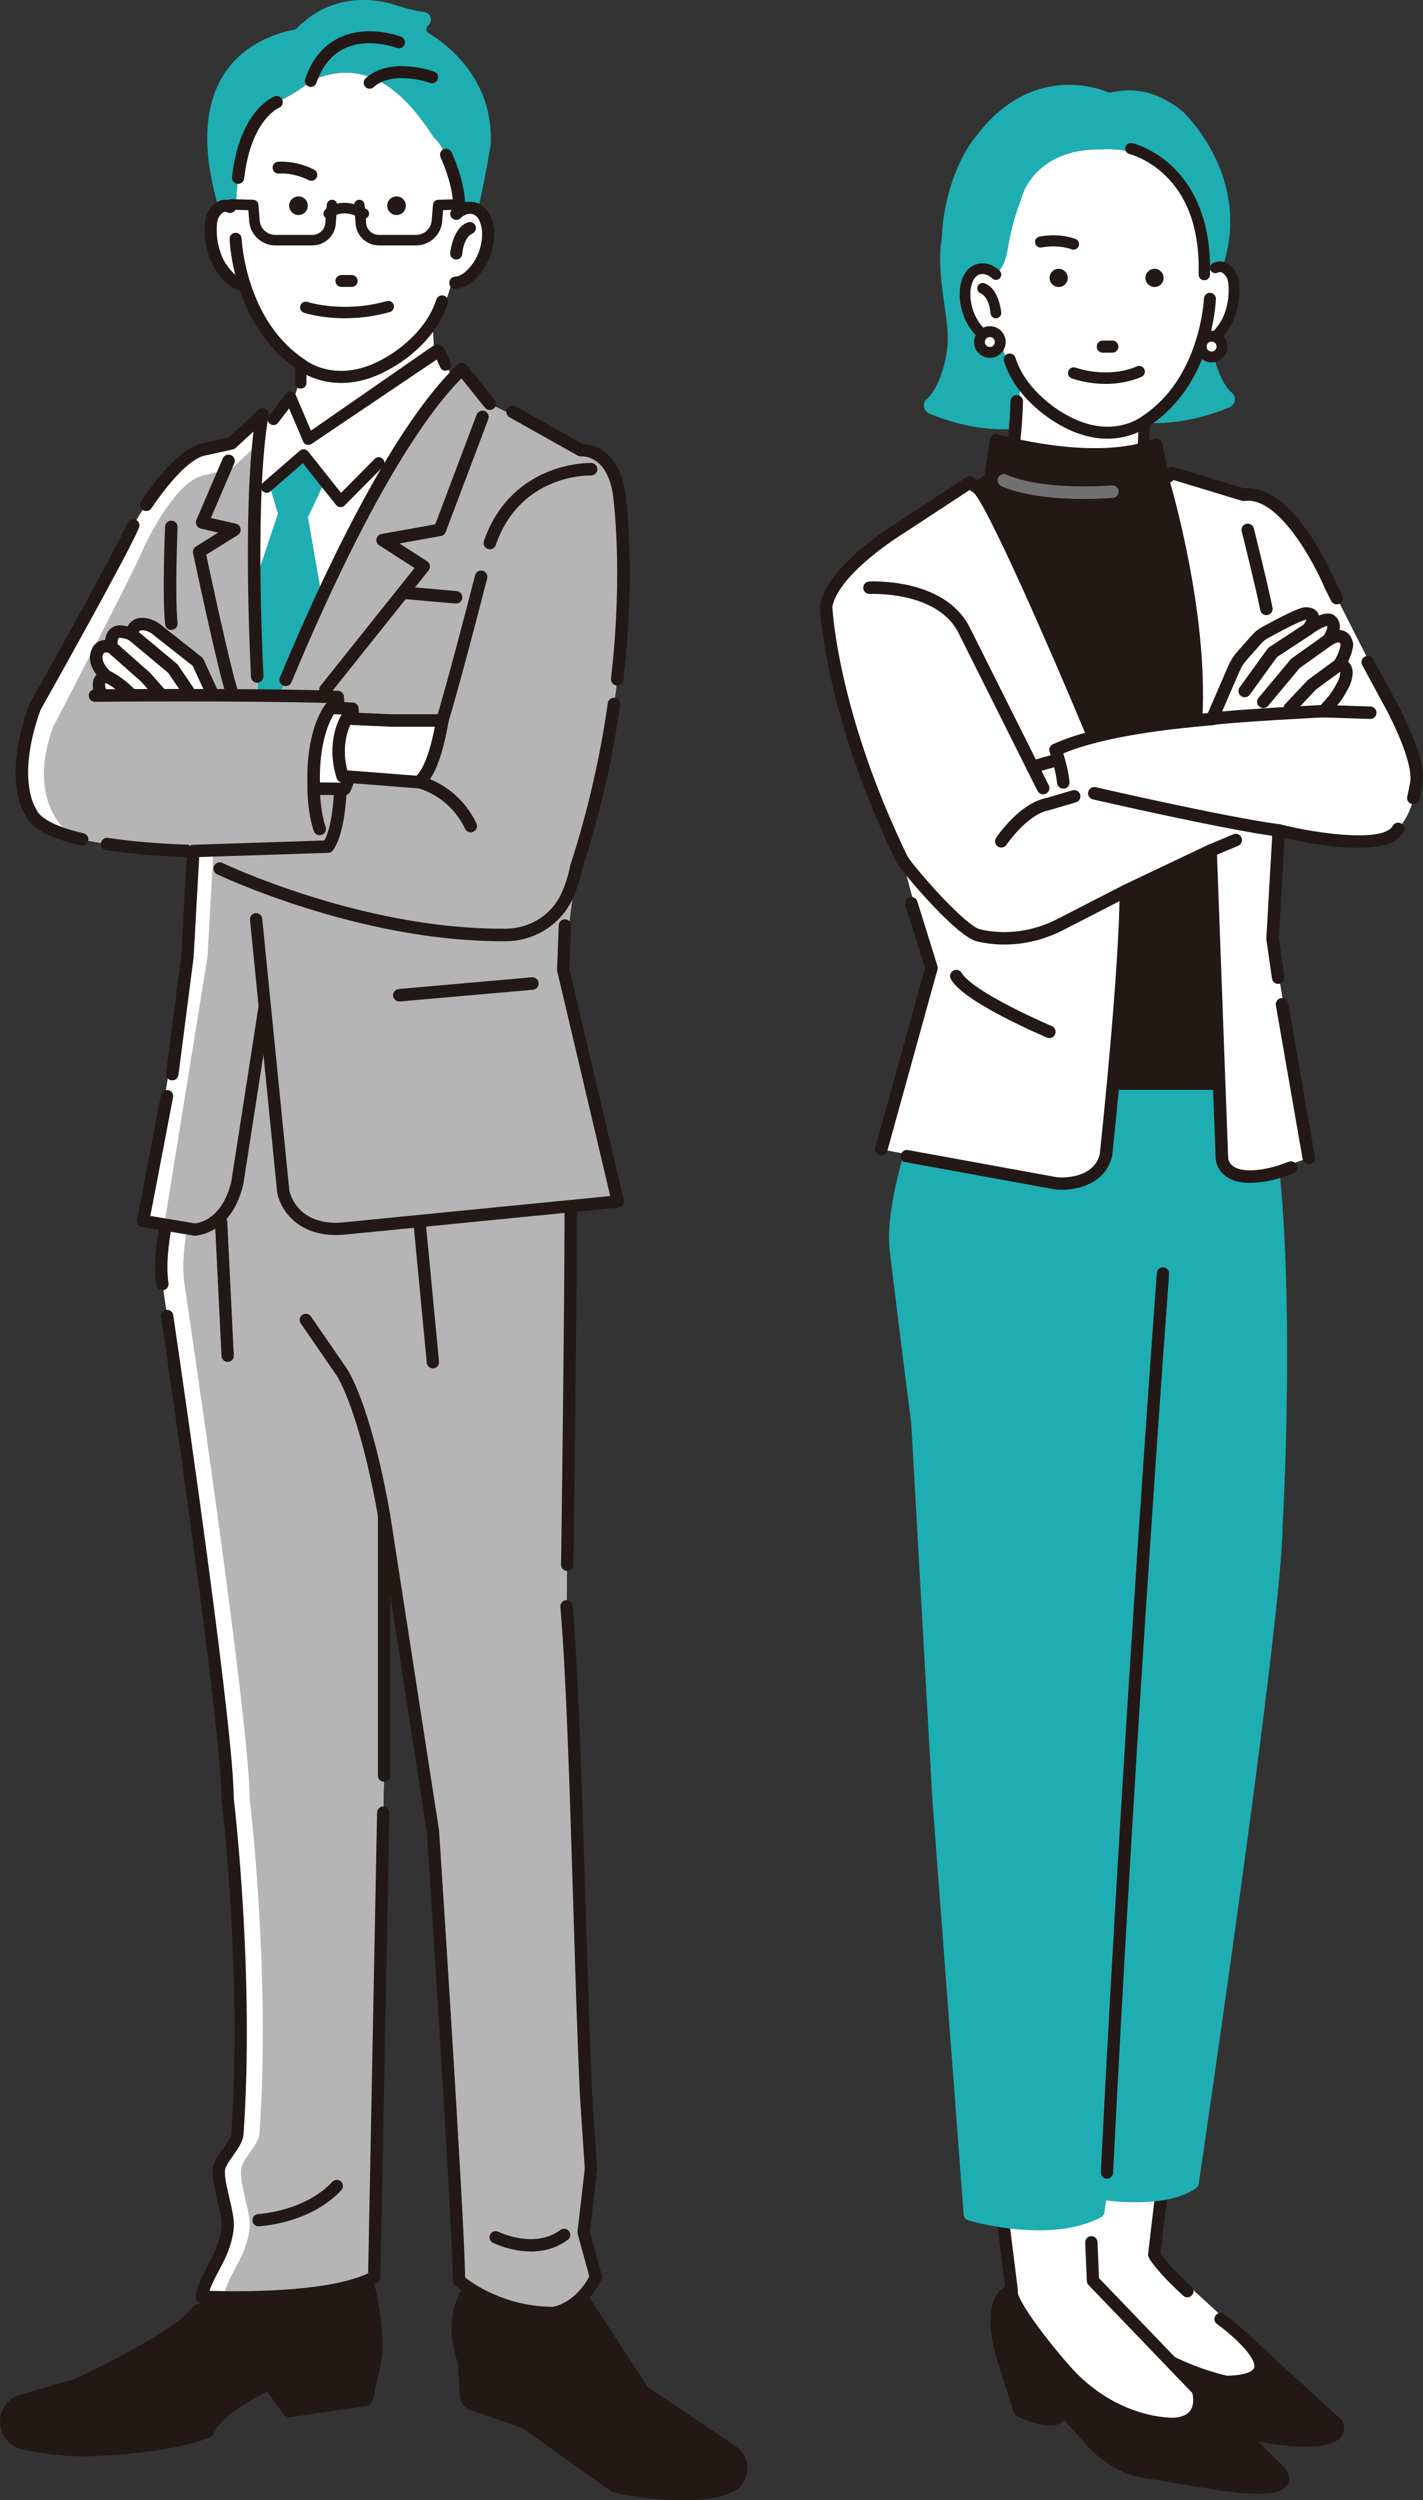 <svg width="242" height="425" viewBox="0 0 242 425" fill="none" xmlns="http://www.w3.org/2000/svg">
<rect x="0" y="0" width="242" height="425" fill="#333333" stroke="none"/>
<g clip-path="url(#clip0_1_2331)">
<path d="M183.204 401.777L180.531 393.318C180.531 393.318 176.964 383.081 181.868 381.298L211.137 397.173L227.333 412.013C227.333 412.013 230.007 416.168 216.19 414.389L198.807 410.678L190.337 401.333C190.337 401.333 191.23 405.338 183.204 401.777Z" fill="#231815"/>
<path d="M222.082 415.885C220.414 415.885 218.414 415.73 216.056 415.425C216.03 415.425 215.998 415.415 215.971 415.409L198.588 411.698C198.374 411.65 198.176 411.538 198.032 411.378L190.786 403.384C190.706 403.475 190.615 403.56 190.519 403.64C189.156 404.756 186.696 404.468 182.782 402.732C182.509 402.61 182.301 402.38 182.21 402.092L179.536 393.633C179.387 393.206 175.708 382.425 181.515 380.321C181.798 380.219 182.108 380.241 182.37 380.385L211.64 396.26C211.715 396.303 211.784 396.351 211.848 396.41L228.044 411.25C228.109 411.308 228.167 411.378 228.216 411.452C228.52 411.928 228.868 412.996 228.232 414C227.435 415.26 225.44 415.885 222.088 415.885H222.082ZM216.367 413.359C225.104 414.475 226.344 413.06 226.456 412.894C226.51 412.814 226.499 412.723 226.478 412.654L210.528 398.039L181.836 382.473C179.162 384.069 180.723 390.68 181.525 392.982L184.065 401.013C188.108 402.738 189.086 402.113 189.193 402.033C189.38 401.889 189.321 401.547 189.321 401.542C189.241 401.082 189.471 400.612 189.888 400.41C190.305 400.207 190.808 400.292 191.123 400.634L199.363 409.733L216.372 413.364L216.367 413.359Z" fill="#231815"/>
<path d="M173.398 409.792L170.724 401.333C170.724 401.333 167.158 391.097 172.061 389.313L203.705 406.23L217.521 420.029C217.521 420.029 221.981 424.183 208.164 422.405L193.503 419.964C190.562 419.137 187.91 417.497 185.862 415.233L180.531 409.349C180.531 409.349 181.424 413.354 173.398 409.792Z" fill="#231815"/>
<path d="M213.875 423.905C212.084 423.905 210.036 423.697 208.031 423.435L193.332 420.99C193.294 420.984 193.257 420.974 193.219 420.963C190.086 420.082 187.274 418.336 185.087 415.927L180.98 411.399C180.9 411.49 180.809 411.575 180.713 411.655C179.349 412.771 176.89 412.483 172.976 410.742C172.703 410.619 172.494 410.39 172.403 410.101L169.73 401.643C169.58 401.216 165.902 390.435 171.708 388.331C171.986 388.229 172.297 388.25 172.559 388.389L204.202 405.306C204.293 405.354 204.379 405.413 204.448 405.488L218.265 419.286C218.944 419.916 219.585 421.07 219.072 422.159C218.452 423.478 216.425 423.905 213.875 423.905ZM193.733 418.939L208.335 421.369C215.516 422.293 216.933 421.476 217.153 421.289C217.11 421.144 216.928 420.899 216.81 420.792L203.079 407.079L172.029 390.483C168.826 392.352 171.687 400.901 171.714 400.992L174.254 409.023C178.296 410.748 179.28 410.123 179.381 410.043C179.568 409.899 179.51 409.557 179.51 409.551C179.429 409.092 179.659 408.622 180.076 408.419C180.494 408.217 180.996 408.302 181.312 408.644L186.643 414.528C188.551 416.638 191.006 418.159 193.738 418.939H193.733Z" fill="#231815"/>
<path d="M198.358 365.721L196.278 383.231C196.278 383.231 210.394 395.994 212.618 398.215C212.618 398.215 219.751 404.89 208.608 404.89C208.608 404.89 201.924 403.555 195.684 399.55C195.684 399.55 188.108 394.653 183.648 384.417L184.985 366.613L198.358 365.721Z" fill="white"/>
<path d="M208.613 405.942C208.544 405.942 208.474 405.937 208.41 405.92C208.127 405.867 201.459 404.5 195.123 400.431C194.802 400.223 187.225 395.241 182.696 384.833C182.627 384.678 182.6 384.507 182.611 384.336L183.948 366.533C183.985 366.015 184.402 365.604 184.921 365.567L198.294 364.675C198.604 364.653 198.909 364.771 199.122 364.995C199.336 365.22 199.438 365.529 199.401 365.839L197.363 383.007C197.732 383.584 199.026 385.378 202.635 388.689C203.063 389.078 203.09 389.741 202.7 390.162C202.309 390.584 201.646 390.616 201.224 390.226C196.374 385.778 195.422 383.861 195.331 383.653C195.251 383.482 195.225 383.29 195.246 383.098L197.176 366.838L185.969 367.585L184.718 384.224C189.011 393.9 196.187 398.615 196.256 398.664C201.817 402.236 207.838 403.646 208.71 403.833C212.592 403.726 213.19 402.77 213.281 402.476C213.784 400.848 209.811 397.083 206.967 395.048C206.496 394.712 206.389 394.061 206.726 393.591C207.063 393.121 207.715 393.014 208.186 393.35C209.571 394.338 216.409 399.443 215.286 403.09C214.725 404.911 212.549 405.84 208.64 405.926H208.619L208.613 405.942Z" fill="#231815"/>
<path d="M172.061 389.313L169.832 371.51L184.985 366.613L185.878 387.685L203.705 406.23C203.705 406.23 205.485 411.57 199.695 412.019C199.695 412.019 189.444 412.462 180.975 402.674C180.975 402.674 171.617 391.989 172.061 389.319V389.313Z" fill="white"/>
<path d="M199.465 413.065C197.598 413.065 188.172 412.585 180.183 403.352C180.162 403.331 177.798 400.623 175.515 397.628C171.462 392.298 170.917 390.349 171.002 389.319L168.789 371.638C168.719 371.067 169.126 370.543 169.698 370.474C170.265 370.405 170.794 370.81 170.863 371.382L173.093 389.185C173.104 389.287 173.104 389.388 173.088 389.484C172.911 390.691 176.884 396.415 181.755 401.98C185.942 406.823 190.572 409.007 193.722 409.99C197.149 411.058 199.62 410.977 199.646 410.972C201.004 410.865 201.967 410.438 202.464 409.696C203.138 408.687 202.892 407.288 202.764 406.764L185.118 388.406C184.942 388.224 184.84 387.978 184.83 387.727L184.552 381.197C184.53 380.62 184.974 380.134 185.552 380.107C186.15 380.086 186.616 380.529 186.642 381.106L186.904 387.241L204.459 405.504C204.566 405.616 204.646 405.75 204.699 405.899C204.737 406.011 205.619 408.735 204.218 410.844C203.346 412.152 201.855 412.9 199.775 413.06C199.737 413.06 199.63 413.06 199.465 413.06V413.065Z" fill="#231815"/>
<path d="M160.918 179.512C160.918 179.512 150.668 202.212 152.448 213.341C152.448 213.341 155.122 235.154 156.015 241.829L159.581 305.481L164.928 376.406C164.928 376.406 178.301 380.411 186.771 375.963L187.215 372.85C187.215 372.85 197.914 374.628 202.817 371.072C202.817 371.072 217.078 274.777 217.078 259.2C217.078 259.2 220.195 207.12 213.96 183.085L210.394 172.848L160.918 179.523V179.512Z" fill="#1EAEB2"/>
<path d="M176.622 379.114C170.446 379.114 164.987 377.512 164.629 377.405C164.212 377.282 163.918 376.914 163.886 376.481L158.539 305.556L154.972 241.926C154.085 235.272 151.438 213.683 151.411 213.469C149.604 202.202 159.539 180.02 159.966 179.085C160.116 178.754 160.421 178.53 160.779 178.482L210.255 171.807C210.747 171.743 211.217 172.031 211.383 172.501L214.95 182.738C214.95 182.738 214.966 182.791 214.976 182.818C221.125 206.495 218.222 257.684 218.131 259.227C218.115 274.798 204.437 367.291 203.855 371.221C203.812 371.499 203.662 371.75 203.432 371.916C199.128 375.045 191.016 374.388 188.108 374.03L187.808 376.113C187.76 376.444 187.557 376.732 187.257 376.892C184.044 378.58 180.21 379.125 176.622 379.125V379.114ZM165.918 375.59C168.645 376.289 178.884 378.569 185.814 375.269L186.183 372.695C186.22 372.418 186.375 372.167 186.6 372.001C186.83 371.836 187.113 371.771 187.391 371.814C187.493 371.83 197.203 373.395 201.849 370.458C202.913 363.26 216.035 273.971 216.035 259.19C216.035 259.168 216.035 259.147 216.035 259.126C216.067 258.608 219.072 206.992 212.955 183.373L209.683 173.98L161.635 180.463C160.132 183.918 151.914 203.398 153.48 213.17C153.513 213.426 156.17 235.091 157.052 241.685C157.052 241.712 157.058 241.739 157.058 241.765L160.624 305.417L165.918 375.584V375.59Z" fill="#1EAEB2"/>
<path d="M78.938 401.333C78.938 401.333 74.585 391.775 83.29 385.693L96.343 386.563L109.394 406.55L123.126 415.799L124.527 416.744C126.473 418.058 126.542 420.909 124.644 422.293C121.415 424.647 111.303 424.172 104.609 422.629L89.381 411.767L80.371 408.638C79.767 408.43 79.35 407.88 79.307 407.239L78.938 401.339V401.333Z" fill="#231815"/>
<path d="M116.148 425C112.047 425 107.566 424.423 104.363 423.686C104.224 423.654 104.09 423.596 103.973 423.51L88.873 412.739L80.013 409.664C78.991 409.311 78.286 408.382 78.216 407.303L77.858 401.584C77.27 400.094 74.051 390.819 82.659 384.801C82.863 384.657 83.114 384.587 83.36 384.603L96.412 385.474C96.754 385.495 97.07 385.677 97.257 385.965L110.186 405.765L125.136 415.831C126.35 416.648 127.093 418.015 127.12 419.478C127.146 420.931 126.462 422.314 125.286 423.168C123.452 424.503 119.965 425.005 116.148 425.005V425ZM105.063 421.598C111.838 423.12 121.297 423.361 123.997 421.395C124.607 420.952 124.943 420.263 124.933 419.51C124.917 418.747 124.548 418.063 123.912 417.636L108.78 407.448C108.657 407.367 108.555 407.261 108.475 407.138L95.722 387.61L83.611 386.803C76.189 392.282 79.783 400.522 79.938 400.874C79.991 400.992 80.023 401.125 80.034 401.259L80.403 407.159C80.414 407.357 80.542 407.528 80.729 407.592L89.739 410.721C89.835 410.753 89.931 410.801 90.017 410.865L105.063 421.598Z" fill="#231815"/>
<path d="M13.063 405.611C13.063 405.611 30.473 397.585 33.82 392.907L61.271 384.214C61.271 384.214 63.533 390.985 63.811 398.316C63.907 400.762 62.646 405.365 62.143 407.704L49.214 409.621L45.867 404.938C45.867 404.938 36.622 409.055 35.285 413.065C35.285 413.065 30.542 415.527 16.485 416.194C16.485 416.194 10.961 416.686 3.989 415.062C0.444 414.235 0.321 409.242 3.823 408.243L13.063 405.605V405.611Z" fill="#231815"/>
<path d="M14.335 417.54C12.041 417.54 8.176 417.343 3.706 416.301C1.545 415.799 0.059 413.973 0.005 411.757C-0.048 409.541 1.347 407.645 3.481 407.036L12.624 404.425C17.453 402.193 30.221 395.769 32.793 392.175C32.954 391.951 33.178 391.791 33.44 391.706L60.892 383.012C61.549 382.804 62.255 383.162 62.474 383.818C62.571 384.101 64.795 390.846 65.078 398.274C65.159 400.378 64.394 403.646 63.774 406.268C63.624 406.908 63.485 407.49 63.383 407.976C63.271 408.489 62.854 408.884 62.335 408.959L49.406 410.876C48.936 410.945 48.471 410.748 48.193 410.363L45.455 406.535C42.054 408.185 37.258 411.164 36.488 413.476C36.386 413.786 36.162 414.048 35.873 414.197C35.67 414.304 30.724 416.793 16.549 417.465C16.48 417.471 15.683 417.54 14.341 417.54H14.335ZM34.579 393.991C32.895 396.052 28.938 398.786 22.789 402.124C18.035 404.703 13.635 406.737 13.592 406.759C13.533 406.785 13.475 406.807 13.41 406.828L4.171 409.466C2.93 409.819 2.508 410.849 2.529 411.698C2.551 412.542 3.021 413.551 4.278 413.845C10.972 415.404 16.319 414.956 16.373 414.95C27.74 414.411 32.916 412.681 34.312 412.125C36.285 407.934 44.402 404.222 45.359 403.795C45.909 403.55 46.551 403.726 46.904 404.212L49.802 408.265L61.106 406.588C61.17 406.305 61.239 406.006 61.314 405.691C61.865 403.347 62.619 400.132 62.549 398.37C62.346 393.083 61.068 388.032 60.432 385.805L34.579 393.991Z" fill="#231815"/>
<path d="M99.256 379.466L101.336 387.076C98.567 392.608 94.134 393.163 94.134 393.163C84.156 393.163 78.061 387.631 78.061 387.631C78.061 378.777 73.628 311.254 73.628 311.254L65.314 257.572V301.295L63.651 387.081C55.336 391.508 34.28 390.403 34.28 390.403C35.157 386.269 38.13 383.792 38.712 378.783C39.006 376.273 37.007 371.472 37.236 368.835C37.397 366.992 40.242 364.611 40.375 362.731C42.311 335.326 38.712 305.727 38.712 305.727C38.712 292.447 27.628 218.28 27.628 218.28C26.521 211.088 30.398 199.463 30.398 199.463L38.156 169.025L91.359 176.218L96.898 192.82C97.454 198.352 96.342 273.068 96.342 273.068C97.936 291.368 98.577 332.902 99.668 356.222L100.497 368.674L99.251 379.466H99.256Z" fill="white"/>
<path d="M99.256 379.466L101.336 387.076C98.567 392.608 94.134 393.163 94.134 393.163C84.156 393.163 78.061 387.631 78.061 387.631C78.061 378.777 73.628 311.254 73.628 311.254L65.314 257.572V301.295L63.651 387.081C55.336 391.508 38.023 390.403 38.023 390.403C38.9 386.269 41.872 383.792 42.455 378.783C42.749 376.273 40.749 371.472 40.98 368.835C41.14 366.992 43.984 364.611 44.118 362.731C46.054 335.326 42.455 305.727 42.455 305.727C42.455 292.447 31.371 218.28 31.371 218.28C30.264 211.088 34.141 199.463 34.141 199.463L41.899 169.025L91.359 176.218L96.898 192.82C97.454 198.352 96.342 273.068 96.342 273.068C97.936 291.368 98.577 332.902 99.668 356.222L100.497 368.674L99.251 379.466H99.256Z" fill="#B5B5B6"/>
<path d="M40.14 391.567C36.83 391.567 34.504 391.449 34.221 391.433C33.916 391.417 33.633 391.268 33.446 391.027C33.258 390.787 33.189 390.472 33.253 390.173C33.67 388.192 34.531 386.574 35.365 385.009C36.397 383.071 37.37 381.239 37.67 378.649C37.798 377.565 37.37 375.771 36.964 374.03C36.52 372.151 36.06 370.201 36.189 368.733C36.29 367.542 37.124 366.362 37.932 365.219C38.563 364.322 39.285 363.308 39.327 362.645C41.231 335.652 37.707 306.133 37.67 305.839C37.67 305.797 37.664 305.754 37.664 305.711C37.664 294.641 29.804 240.254 27.393 223.85C27.307 223.279 27.703 222.75 28.275 222.664C28.847 222.579 29.377 222.974 29.462 223.546C31.873 239.955 39.723 294.3 39.755 305.647C39.937 307.206 43.289 336.202 41.413 362.79C41.327 364.029 40.466 365.246 39.637 366.421C39.023 367.291 38.322 368.284 38.269 368.909C38.167 370.047 38.589 371.825 38.996 373.55C39.466 375.552 39.91 377.442 39.744 378.89C39.397 381.869 38.285 383.963 37.21 385.992C36.606 387.124 36.028 388.213 35.627 389.399C40.188 389.543 55.539 389.756 62.608 386.419L64.127 308.098C64.137 307.527 64.603 307.073 65.175 307.073H65.196C65.773 307.083 66.233 307.559 66.223 308.135L64.693 387.086C64.688 387.465 64.474 387.807 64.137 387.989C58.395 391.049 47.096 391.561 40.135 391.561L40.14 391.567Z" fill="#231815"/>
<path d="M94.129 394.204C83.868 394.204 77.617 388.635 77.355 388.4C77.136 388.202 77.013 387.919 77.013 387.626C77.013 379.002 72.719 313.449 72.586 311.366L66.362 271.162V301.818C66.362 302.395 65.891 302.865 65.314 302.865C64.736 302.865 64.266 302.395 64.266 301.818V257.566C64.266 257.022 64.688 256.568 65.233 256.525C65.779 256.488 66.265 256.867 66.346 257.406L74.66 311.088C74.66 311.12 74.665 311.147 74.671 311.179C74.847 313.892 78.965 376.657 79.104 387.129C80.478 388.213 85.953 392.09 94.054 392.111C94.53 392.031 97.888 391.305 100.219 386.948L98.246 379.728C98.208 379.6 98.203 379.466 98.214 379.333L99.449 368.637L98.626 356.28C98.214 347.448 97.866 336.191 97.503 324.273C96.904 304.723 96.289 284.506 95.3 273.143C95.251 272.566 95.674 272.059 96.251 272.011C96.823 271.963 97.332 272.385 97.385 272.961C98.379 284.383 98.994 304.627 99.593 324.209C99.957 336.117 100.299 347.368 100.711 356.157L101.54 368.589C101.54 368.653 101.54 368.717 101.54 368.776L100.315 379.365L102.342 386.782C102.411 387.028 102.384 387.295 102.267 387.524C99.278 393.489 94.46 394.156 94.257 394.183C94.214 394.183 94.171 394.188 94.129 394.188V394.204Z" fill="#231815"/>
<path d="M29.232 208.3L27.211 207.675C26.537 211.205 26.093 215.21 26.591 218.43C26.676 219.001 27.216 219.391 27.783 219.306C28.355 219.22 28.745 218.686 28.66 218.115C28.216 215.247 28.617 211.589 29.232 208.3Z" fill="#231815"/>
<path d="M97.941 192.713C97.936 192.638 97.92 192.558 97.893 192.489L95.872 193.033C96.219 197.236 95.866 233.344 95.417 265.971C95.406 266.548 95.872 267.023 96.449 267.029H96.465C97.037 267.029 97.502 266.569 97.513 265.998C97.732 249.989 98.417 197.385 97.946 192.713H97.941Z" fill="#231815"/>
<path d="M65.308 258.613C64.811 258.613 64.367 258.255 64.282 257.748C61.057 239.512 57.288 233.868 57.25 233.809L51.149 224.95C50.823 224.475 50.941 223.823 51.417 223.498C51.893 223.172 52.545 223.289 52.871 223.765L58.967 232.618C59.127 232.842 63.014 238.551 66.34 257.379C66.442 257.945 66.062 258.49 65.49 258.592C65.431 258.602 65.367 258.608 65.308 258.608V258.613Z" fill="#231815"/>
<path d="M38.712 231.497C38.156 231.497 37.697 231.064 37.67 230.503L36.563 207.814C36.536 207.237 36.98 206.746 37.557 206.719C38.135 206.693 38.627 207.136 38.654 207.713L39.76 230.402C39.787 230.979 39.343 231.47 38.766 231.497C38.75 231.497 38.734 231.497 38.712 231.497Z" fill="#231815"/>
<path d="M73.623 232.602C73.088 232.602 72.634 232.196 72.58 231.657L70.361 208.412C70.308 207.836 70.73 207.328 71.302 207.275C71.88 207.221 72.388 207.643 72.441 208.215L74.66 231.459C74.714 232.036 74.291 232.543 73.719 232.597C73.687 232.597 73.65 232.597 73.618 232.597L73.623 232.602Z" fill="#231815"/>
<path d="M210.094 138.876H171.772V184.19H210.094V138.876Z" fill="#231815"/>
<path d="M210.095 185.253H171.773C171.184 185.253 170.708 184.778 170.708 184.19V138.876C170.708 138.288 171.184 137.813 171.773 137.813H210.095C210.683 137.813 211.159 138.288 211.159 138.876V184.19C211.159 184.778 210.683 185.253 210.095 185.253ZM172.837 183.128H209.03V139.938H172.837V183.128Z" fill="#231815"/>
<path d="M72.901 5.628C72.682 5.495 72.543 5.271 72.522 5.009C72.5 4.753 72.602 4.512 72.794 4.347L72.837 4.309C73.222 3.968 73.372 3.455 73.222 2.958C73.072 2.456 72.66 2.109 72.147 2.045C69.837 1.762 66.79 0.732 66.447 0.614C66.41 0.598 66.373 0.587 66.33 0.577C58.09 -1.474 52.855 2.355 50.471 4.817C50.358 4.934 50.214 5.014 50.053 5.041C46.872 5.655 41.033 7.529 37.729 13.216C34.659 18.487 34.44 25.792 37.066 34.939C37.215 34.731 37.509 35.179 37.862 35.863C38.648 35.623 39.498 35.644 40.038 35.623L40.488 30.203C41.915 22.31 42.236 22.225 47.048 17.365C47.048 17.365 50.347 15.945 52.85 13.756C62.544 9.382 68.977 15.94 73.842 23.437C76.826 25.899 78.35 35.826 78.35 35.826C79.654 35.276 80.601 35.308 81.291 35.649C82.462 30.63 83.456 24.654 83.472 24.419V24.35C83.847 13.505 76.2 7.641 72.901 5.628Z" fill="#1EAEB2"/>
<path d="M41.296 47.788C41.296 47.788 41.29 47.755 41.285 47.744C41.15 47.825 41.225 47.815 41.296 47.788Z" fill="white"/>
<path d="M78.344 35.831C78.344 35.831 76.82 25.904 73.837 23.442C68.971 15.945 62.544 9.388 52.844 13.761C50.342 15.945 47.043 17.371 47.043 17.371C42.231 22.23 41.91 22.316 40.482 30.208L40.033 35.628C38.835 35.676 36.13 35.511 35.905 38.432C35.905 38.432 35.579 42.121 37.568 45.576C37.568 45.576 38.386 46.954 39.787 47.515C40.29 47.739 40.792 47.814 41.279 47.739C41.279 47.755 41.29 47.766 41.295 47.782C41.851 49.987 43.14 54.206 47.439 58.163C48.513 59.231 49.738 60.245 51.15 61.148C51.24 65.088 49.946 67.732 49.946 67.732L43.621 73.05L42.402 85.904C42.498 85.119 43.492 109.939 43.61 109.255L54.529 100.252L67.575 75.849C67.88 75.544 77.227 65.697 77.548 65.388L74.692 59.658L73.858 60.48L73.575 54.996C75.286 52.903 75.97 51.199 76.836 47.878C77.024 47.958 77.216 48.022 77.419 48.059C78.312 48.204 79.783 47.477 80.563 46.356C82.007 44.583 82.879 43.804 83.114 40.039C83.114 40.039 83.328 33.732 78.344 35.831Z" fill="white"/>
<path d="M44.359 126.209L42.787 100.749L47.267 87.303L45.888 82.689L51.518 77.798L55.341 81.669L52.368 87.927L54.529 100.257L44.359 126.209Z" fill="#1EAEB2"/>
<path d="M52.449 75.629C52.358 75.629 52.262 75.619 52.171 75.592C51.893 75.512 51.668 75.309 51.55 75.042L49.166 69.424L47.273 71.881C46.947 72.303 46.337 72.383 45.909 72.057C45.487 71.731 45.407 71.123 45.733 70.695L48.636 66.925C48.845 66.653 49.187 66.509 49.529 66.557C49.871 66.6 50.166 66.824 50.299 67.139L52.877 73.2L73.553 58.857C73.794 58.697 74.104 58.584 74.388 58.542C74.783 58.478 75.462 59.006 75.575 59.268L76.628 61.65C76.842 62.141 76.623 62.712 76.131 62.926C75.639 63.145 75.067 62.92 74.853 62.429L74.27 61.11L52.983 75.459C52.823 75.565 52.631 75.624 52.438 75.624L52.449 75.629Z" fill="#231815"/>
<path d="M57.913 86.203C57.913 86.203 57.876 86.203 57.86 86.203C57.582 86.187 57.325 86.053 57.154 85.84L51.502 78.732L45.984 83.527C45.578 83.88 44.968 83.837 44.615 83.431C44.263 83.025 44.305 82.417 44.712 82.064L50.994 76.601C51.192 76.425 51.454 76.345 51.722 76.366C51.984 76.393 52.23 76.521 52.395 76.73L57.999 83.778L63.715 78.006C64.095 77.627 64.704 77.621 65.089 78C65.469 78.38 65.474 78.988 65.094 79.373L58.609 85.925C58.427 86.112 58.175 86.213 57.919 86.213L57.913 86.203Z" fill="#231815"/>
<path d="M51.144 66.06C50.609 66.06 50.171 65.628 50.171 65.089V61.949C50.171 61.415 50.604 60.977 51.144 60.977C51.684 60.977 52.117 61.409 52.117 61.949V65.089C52.117 65.623 51.684 66.06 51.144 66.06Z" fill="#231815"/>
<path d="M67.436 33.385C66.559 33.385 65.848 34.096 65.848 34.966C65.848 35.836 66.559 36.552 67.436 36.552C68.313 36.552 69.019 35.842 69.019 34.966C69.019 34.09 68.308 33.385 67.436 33.385Z" fill="#231815"/>
<path d="M50.764 33.385C49.887 33.385 49.176 34.096 49.176 34.966C49.176 35.836 49.887 36.552 50.764 36.552C51.641 36.552 52.347 35.842 52.347 34.966C52.347 34.09 51.636 33.385 50.764 33.385Z" fill="#231815"/>
<path d="M53.925 29.45C53.85 29.193 53.678 28.98 53.443 28.846C53.326 28.782 50.572 27.287 47.294 27.495C46.738 27.533 46.316 28.008 46.353 28.563C46.391 29.119 46.872 29.535 47.422 29.503C50.085 29.332 52.449 30.598 52.47 30.608C52.561 30.657 52.657 30.694 52.759 30.715C52.823 30.726 52.892 30.737 52.957 30.737C53.32 30.737 53.657 30.544 53.839 30.213C53.967 29.978 53.999 29.706 53.925 29.45Z" fill="#231815"/>
<path d="M58.052 46.751C57.496 46.751 57.042 47.205 57.042 47.761C57.042 48.316 57.496 48.77 58.052 48.77H59.817C60.373 48.77 60.827 48.316 60.827 47.761C60.827 47.205 60.373 46.751 59.817 46.751H58.052Z" fill="#231815"/>
<path d="M52.518 14.717C52.625 14.754 52.737 14.77 52.85 14.77C53.283 14.77 53.668 14.493 53.812 14.087C54.796 11.219 56.422 9.244 58.641 8.208C62.683 6.323 67.453 8.122 67.501 8.144C68.025 8.346 68.613 8.085 68.811 7.567C69.014 7.043 68.752 6.456 68.233 6.253C68.009 6.162 62.635 4.117 57.796 6.365C55.053 7.636 53.064 10.018 51.893 13.43C51.711 13.959 51.994 14.535 52.524 14.717H52.518Z" fill="#231815"/>
<path d="M74.414 12.704C74.302 12.458 74.099 12.271 73.842 12.181C73.537 12.068 66.335 9.516 62.175 13.323C61.763 13.702 61.736 14.343 62.111 14.754C62.303 14.963 62.576 15.085 62.859 15.085C63.116 15.085 63.357 14.989 63.544 14.818C66.773 11.865 73.083 14.066 73.147 14.087C73.671 14.279 74.254 14.007 74.446 13.478C74.537 13.222 74.527 12.949 74.414 12.704Z" fill="#231815"/>
<path d="M65.773 51.183C58.384 53.277 52.374 51.349 52.304 51.328C51.796 51.162 51.251 51.434 51.085 51.936C50.914 52.444 51.192 52.988 51.695 53.159C51.866 53.218 54.593 54.099 58.662 54.099C60.876 54.099 63.485 53.837 66.297 53.042C66.811 52.898 67.11 52.364 66.966 51.851C66.822 51.338 66.287 51.039 65.773 51.183Z" fill="#231815"/>
<path d="M77.419 48.978C76.933 48.978 76.526 48.599 76.5 48.108C76.473 47.6 76.863 47.168 77.371 47.141C78.323 47.088 79.2 46.351 79.777 45.737C81.013 44.423 81.793 42.714 82.034 40.803C82.21 39.419 82.002 38.517 81.793 37.887C81.638 37.406 81.258 36.568 80.483 36.322C79.296 35.954 78.302 36.953 78.259 36.995C77.906 37.358 77.323 37.369 76.959 37.017C76.596 36.664 76.58 36.087 76.927 35.724C77.002 35.65 78.74 33.85 81.034 34.566C82.606 35.057 83.285 36.504 83.547 37.321C83.932 38.512 84.034 39.692 83.862 41.038C83.568 43.334 82.622 45.395 81.119 46.997C79.948 48.246 78.724 48.909 77.473 48.978C77.457 48.978 77.441 48.978 77.419 48.978Z" fill="#231815"/>
<path d="M77.419 49.079C76.874 49.079 76.425 48.652 76.398 48.113C76.366 47.547 76.804 47.066 77.366 47.034C78.28 46.986 79.141 46.26 79.697 45.667C80.916 44.37 81.686 42.682 81.927 40.792C82.103 39.425 81.895 38.538 81.691 37.919C81.542 37.46 81.183 36.653 80.446 36.424C79.317 36.071 78.371 37.027 78.328 37.07C77.938 37.47 77.285 37.486 76.879 37.096C76.473 36.707 76.457 36.061 76.842 35.655C76.917 35.575 78.692 33.732 81.055 34.469C82.67 34.977 83.365 36.456 83.638 37.294C84.028 38.501 84.13 39.697 83.953 41.053C83.659 43.371 82.697 45.453 81.183 47.072C79.996 48.337 78.745 49.015 77.462 49.085C77.441 49.085 77.424 49.085 77.403 49.085L77.419 49.079ZM79.943 36.13C80.125 36.13 80.317 36.157 80.51 36.215C81.333 36.472 81.729 37.347 81.889 37.849C82.098 38.49 82.312 39.403 82.13 40.813C81.884 42.746 81.093 44.471 79.841 45.806C79.253 46.431 78.35 47.189 77.366 47.242C76.917 47.269 76.569 47.654 76.596 48.102C76.623 48.551 77.002 48.898 77.457 48.871C78.681 48.807 79.884 48.15 81.034 46.922C82.52 45.336 83.456 43.296 83.75 41.021C83.921 39.692 83.82 38.528 83.44 37.353C83.183 36.552 82.52 35.142 80.991 34.667C78.751 33.967 77.061 35.724 76.991 35.799C76.687 36.119 76.697 36.637 77.018 36.947C77.339 37.257 77.858 37.246 78.173 36.926C78.21 36.888 78.954 36.141 79.932 36.141L79.943 36.13Z" fill="#231815"/>
<path d="M78.098 36.611C78.098 36.611 78.072 36.611 78.061 36.611C77.553 36.59 77.157 36.162 77.178 35.655C77.339 31.559 75.045 26.748 75.024 26.7C74.805 26.241 74.997 25.691 75.451 25.472C75.911 25.253 76.462 25.44 76.681 25.899C76.783 26.113 79.2 31.164 79.018 35.724C78.996 36.221 78.59 36.611 78.098 36.611Z" fill="#231815"/>
<path d="M78.098 36.718H78.055C77.489 36.696 77.05 36.215 77.072 35.65C77.232 31.613 74.949 26.796 74.927 26.748C74.682 26.241 74.895 25.626 75.403 25.381C75.649 25.263 75.927 25.247 76.189 25.338C76.446 25.429 76.655 25.616 76.778 25.861C76.879 26.075 79.307 31.143 79.125 35.735C79.103 36.285 78.654 36.718 78.098 36.718ZM75.853 25.488C75.73 25.488 75.612 25.514 75.5 25.568C75.093 25.765 74.922 26.251 75.12 26.657C75.141 26.705 77.451 31.506 77.286 35.66C77.269 36.109 77.617 36.488 78.072 36.509H78.104C78.542 36.509 78.9 36.167 78.916 35.724C79.098 31.185 76.692 26.16 76.591 25.947C76.494 25.749 76.328 25.605 76.125 25.53C76.04 25.498 75.949 25.482 75.858 25.482L75.853 25.488Z" fill="#231815"/>
<path d="M58.036 64.993C53.775 64.993 51.069 63.001 50.679 62.691C39.792 55.44 39.172 41.225 39.151 40.621C39.135 40.114 39.53 39.687 40.038 39.671C40.546 39.644 40.974 40.05 40.99 40.557C40.99 40.696 41.61 54.468 51.727 61.18C51.754 61.196 51.775 61.217 51.802 61.233C52.026 61.415 57.443 65.644 65.565 60.897C65.576 60.892 65.591 60.881 65.602 60.876C65.666 60.843 72.286 57.303 74.302 50.943C74.457 50.457 74.975 50.19 75.457 50.345C75.943 50.5 76.211 51.018 76.056 51.499C73.842 58.473 66.982 62.227 66.474 62.494C63.26 64.368 60.405 64.982 58.031 64.982L58.036 64.993Z" fill="#231815"/>
<path d="M58.031 65.099C53.78 65.099 51.101 63.166 50.609 62.776C39.685 55.503 39.065 41.23 39.044 40.626C39.022 40.06 39.466 39.585 40.033 39.569C40.3 39.558 40.562 39.649 40.76 39.831C40.963 40.017 41.081 40.274 41.092 40.551C41.092 40.69 41.712 54.409 51.786 61.094C51.812 61.11 51.839 61.132 51.866 61.153C52.09 61.334 57.443 65.521 65.506 60.811L65.549 60.79C65.613 60.752 72.195 57.239 74.2 50.916C74.286 50.655 74.462 50.441 74.708 50.318C74.949 50.19 75.227 50.169 75.489 50.249C75.751 50.329 75.965 50.511 76.088 50.756C76.216 51.002 76.237 51.279 76.157 51.536C73.949 58.483 67.276 62.194 66.522 62.595C63.677 64.255 60.817 65.099 58.026 65.099H58.031ZM40.081 39.777C40.081 39.777 40.054 39.777 40.044 39.777C39.594 39.793 39.236 40.172 39.252 40.621C39.274 41.219 39.889 55.386 50.732 62.605C51.037 62.846 53.759 64.886 58.031 64.886C60.779 64.886 63.602 64.053 66.426 62.408C66.725 62.248 73.746 58.456 75.959 51.472C76.093 51.044 75.858 50.585 75.43 50.446C75.222 50.382 75.002 50.398 74.81 50.5C74.617 50.601 74.473 50.772 74.409 50.975C72.377 57.372 65.725 60.934 65.656 60.966L65.624 60.987C57.437 65.772 51.973 61.495 51.743 61.313C51.721 61.297 51.7 61.281 51.679 61.265C41.519 54.526 40.899 40.696 40.894 40.557C40.888 40.333 40.792 40.13 40.626 39.98C40.477 39.841 40.29 39.772 40.086 39.772L40.081 39.777Z" fill="#231815"/>
<path d="M41.273 49.293C38.637 49.293 36.509 45.475 36.263 45.016C36.258 45.005 36.253 44.989 36.247 44.978C34.761 41.886 34.825 39.04 34.996 37.62C35.119 36.6 35.568 35.66 36.258 34.976C37.21 34.037 38.397 33.812 39.514 34.357C39.974 34.581 40.161 35.131 39.942 35.585C39.718 36.044 39.167 36.231 38.712 36.012C38.418 35.873 38.055 35.793 37.552 36.29C37.156 36.68 36.894 37.235 36.825 37.844C36.68 39.061 36.622 41.507 37.9 44.172C38.675 45.608 40.327 47.632 41.418 47.45C41.92 47.365 42.396 47.707 42.477 48.209C42.562 48.711 42.22 49.186 41.717 49.266C41.568 49.293 41.418 49.303 41.273 49.303V49.293Z" fill="#231815"/>
<path d="M41.273 49.4C38.573 49.4 36.408 45.512 36.172 45.069L36.151 45.026C34.654 41.913 34.718 39.04 34.889 37.609C35.017 36.562 35.472 35.601 36.183 34.902C37.167 33.93 38.397 33.695 39.562 34.261C39.808 34.378 39.995 34.587 40.086 34.848C40.177 35.11 40.161 35.382 40.038 35.633C39.921 35.879 39.712 36.066 39.45 36.157C39.194 36.247 38.915 36.231 38.664 36.108C38.391 35.975 38.076 35.916 37.627 36.365C37.247 36.739 36.996 37.267 36.926 37.855C36.782 39.062 36.728 41.48 37.99 44.124C38.782 45.576 40.402 47.509 41.397 47.344C41.669 47.296 41.937 47.36 42.161 47.52C42.386 47.68 42.53 47.915 42.578 48.187C42.621 48.46 42.562 48.727 42.402 48.951C42.241 49.175 42.006 49.319 41.733 49.368C41.578 49.394 41.423 49.405 41.268 49.405L41.273 49.4ZM38.3 34.17C37.6 34.17 36.916 34.469 36.328 35.051C35.654 35.719 35.215 36.632 35.092 37.63C34.921 39.04 34.857 41.865 36.333 44.935L36.349 44.968C36.579 45.4 38.691 49.191 41.268 49.191C41.413 49.191 41.557 49.181 41.696 49.154C41.91 49.117 42.097 48.999 42.225 48.823C42.354 48.647 42.402 48.428 42.364 48.214C42.327 48.001 42.209 47.808 42.033 47.685C41.856 47.557 41.637 47.509 41.423 47.547C40.274 47.739 38.605 45.715 37.793 44.215C36.504 41.523 36.557 39.056 36.707 37.828C36.782 37.193 37.055 36.621 37.466 36.21C38.017 35.665 38.44 35.767 38.744 35.916C38.942 36.012 39.161 36.023 39.37 35.954C39.578 35.884 39.744 35.735 39.835 35.537C39.931 35.34 39.942 35.121 39.873 34.912C39.803 34.704 39.653 34.539 39.456 34.448C39.071 34.261 38.675 34.17 38.29 34.17H38.3Z" fill="#231815"/>
<path d="M77.596 44.006C77.569 44.006 77.537 44.006 77.51 44.006C77.002 43.958 76.628 43.515 76.676 43.008C76.692 42.832 77.093 38.741 79.633 37.898C80.114 37.737 80.638 37.999 80.798 38.48C80.959 38.955 80.707 39.467 80.237 39.638C80.146 39.676 78.777 40.284 78.515 43.179C78.472 43.654 78.071 44.017 77.601 44.017L77.596 44.006Z" fill="#231815"/>
<path d="M77.596 44.113C77.564 44.113 77.531 44.113 77.499 44.113C76.938 44.06 76.521 43.563 76.569 42.997C76.585 42.821 76.991 38.661 79.595 37.796C79.857 37.711 80.13 37.727 80.376 37.849C80.622 37.972 80.804 38.181 80.889 38.442C81.066 38.965 80.782 39.542 80.264 39.729C80.21 39.75 78.868 40.333 78.612 43.179C78.563 43.707 78.125 44.113 77.59 44.113H77.596ZM79.927 37.951C79.841 37.951 79.75 37.967 79.665 37.994C77.189 38.816 76.793 42.842 76.778 43.013C76.735 43.462 77.066 43.857 77.515 43.9C77.97 43.942 78.36 43.611 78.403 43.163C78.67 40.242 80.034 39.601 80.189 39.537C80.606 39.387 80.831 38.928 80.692 38.512C80.622 38.303 80.478 38.138 80.28 38.042C80.168 37.983 80.039 37.956 79.916 37.956L79.927 37.951Z" fill="#231815"/>
<path d="M40.487 31.249C40.45 31.249 40.407 31.249 40.37 31.244C39.798 31.18 39.381 30.662 39.45 30.085C40.755 18.69 46.444 16.474 46.69 16.383C47.235 16.185 47.834 16.463 48.032 17.002C48.23 17.542 47.957 18.14 47.423 18.343C47.326 18.38 42.669 20.383 41.53 30.32C41.471 30.854 41.017 31.249 40.493 31.249H40.487Z" fill="#231815"/>
<path d="M44.359 126.209C44.359 126.209 62.079 78.438 78.558 62.734L83.301 68.624L98.775 76.516C98.775 76.516 104.015 76.019 105.266 83.746C105.266 83.746 109.512 111.914 98.027 147.313L95.781 164.844L105.063 204.215L57.977 208.594C52.684 209.085 47.984 205.235 47.428 199.954L44.813 175L40.482 201.401C39.659 206.431 34.932 209.865 29.884 209.101L24.741 206.874L31.873 162.596L32.873 144.648C32.873 144.648 7.662 144.397 5.165 137.92C5.165 137.92 1.422 132.687 5.914 120.223C5.914 120.223 20.639 94.047 22.639 89.311C22.639 89.311 29.628 77.098 34.868 76.345L39.359 75.347L44.648 70.455C44.648 70.455 41.605 82.828 44.353 126.204L44.359 126.209Z" fill="white"/>
<path d="M44.359 126.209C44.359 126.209 62.079 78.438 78.558 62.734L83.301 68.624L98.775 76.516C98.775 76.516 104.015 76.019 105.266 83.746C105.266 83.746 109.512 111.914 98.027 147.313L95.781 164.844L105.063 204.215L56.817 208.482C52.31 208.882 48.31 205.62 47.791 201.134L44.471 172.304L39.723 202.384C39.087 206.426 35.237 209.149 31.21 208.407L28.013 207.724L35.29 162.601L36.29 144.654C36.29 144.654 14.656 144.568 11.33 141.247C11.33 141.247 4.507 136.094 8.999 123.63C8.999 123.63 22.313 98.121 24.307 93.385C24.307 93.385 29.633 81.504 34.873 80.756L39.365 79.667L44.653 74.775C44.653 74.775 41.61 82.833 44.359 126.209Z" fill="#B5B5B6"/>
<path d="M13.966 143.73C13.886 143.73 13.806 143.719 13.726 143.703C8.298 142.453 5.187 140.723 4.224 138.416C3.652 137.503 0.61 131.822 4.919 119.865C4.941 119.812 4.962 119.759 4.994 119.705C5.138 119.444 19.714 93.529 21.666 88.904C21.896 88.365 22.516 88.109 23.062 88.338C23.602 88.568 23.858 89.188 23.628 89.732C21.666 94.389 7.946 118.808 6.892 120.672C2.732 132.275 6.01 137.268 6.042 137.322C6.09 137.391 6.133 137.471 6.165 137.551C6.518 138.47 8.031 140.216 14.202 141.642C14.774 141.775 15.132 142.347 14.998 142.918C14.886 143.409 14.447 143.74 13.961 143.74L13.966 143.73Z" fill="#231815"/>
<path d="M29.302 183.651C29.259 183.651 29.211 183.651 29.163 183.64C28.58 183.566 28.168 183.032 28.243 182.45L30.815 162.505L31.75 145.689C29.382 145.62 23.618 145.374 18.052 144.52C17.469 144.429 17.073 143.89 17.164 143.308C17.255 142.726 17.8 142.331 18.378 142.421C25.425 143.505 32.815 143.591 32.884 143.591C33.173 143.591 33.451 143.714 33.649 143.927C33.846 144.141 33.948 144.424 33.932 144.712L32.932 162.66C32.932 162.66 32.932 162.713 32.927 162.735L30.35 182.717C30.28 183.251 29.82 183.64 29.296 183.64L29.302 183.651Z" fill="#231815"/>
<path d="M98.026 148.376C97.92 148.376 97.807 148.36 97.7 148.322C97.139 148.141 96.834 147.542 97.016 146.982C99.909 138.069 102.042 128.831 103.368 119.513C103.448 118.931 103.988 118.525 104.571 118.611C105.154 118.691 105.555 119.23 105.475 119.812C104.133 129.253 101.967 138.614 99.037 147.639C98.893 148.087 98.476 148.376 98.026 148.376Z" fill="#231815"/>
<path d="M104.967 116.523C104.924 116.523 104.887 116.523 104.844 116.517C104.261 116.448 103.844 115.925 103.908 115.337C106.074 96.685 104.229 84.035 104.213 83.906C103.154 77.338 99.037 77.568 98.866 77.579C98.657 77.595 98.438 77.547 98.256 77.445L86.653 70.93C86.14 70.642 85.958 69.996 86.247 69.483C86.536 68.971 87.183 68.789 87.696 69.078L99.058 75.453C100.438 75.501 105.127 76.212 106.32 83.575C106.341 83.714 108.229 96.621 106.026 115.578C105.961 116.117 105.502 116.517 104.972 116.517L104.967 116.523Z" fill="#231815"/>
<path d="M48.588 116.63C48.455 116.63 48.316 116.603 48.182 116.55C47.642 116.325 47.38 115.7 47.604 115.161C53.866 100.081 66.121 73.115 77.82 61.965C78.034 61.762 78.328 61.655 78.622 61.671C78.922 61.692 79.195 61.831 79.382 62.066L84.124 67.956C84.493 68.415 84.419 69.083 83.964 69.451C83.504 69.82 82.836 69.745 82.467 69.291L78.462 64.314C67.292 75.662 55.62 101.411 49.567 115.973C49.396 116.384 49 116.63 48.583 116.63H48.588Z" fill="#231815"/>
<path d="M43.744 116.047C43.177 116.047 42.706 115.604 42.68 115.033C41.856 97.251 42.15 86.048 42.541 79.784C42.717 76.948 42.931 74.839 43.118 73.333L40.092 76.132C39.953 76.26 39.782 76.35 39.6 76.388L35.108 77.386C35.108 77.386 35.055 77.397 35.028 77.402C32.788 77.723 29.403 81.001 25.746 86.4C25.414 86.886 24.756 87.014 24.27 86.683C23.783 86.352 23.655 85.695 23.987 85.209C28.136 79.085 31.734 75.752 34.686 75.304L38.862 74.375L43.936 69.675C44.278 69.355 44.792 69.302 45.198 69.537C45.605 69.777 45.802 70.252 45.69 70.706C45.685 70.728 45.07 73.333 44.653 80.067C44.273 86.272 43.99 97.352 44.802 114.931C44.829 115.519 44.375 116.015 43.786 116.042C43.77 116.042 43.754 116.042 43.738 116.042L43.744 116.047Z" fill="#231815"/>
<path d="M55.342 118.295C55.112 118.295 54.876 118.221 54.678 118.066C54.219 117.697 54.144 117.03 54.513 116.571L70.5 96.551L64.501 92.701C64.132 92.466 63.945 92.028 64.03 91.601C64.116 91.174 64.453 90.843 64.886 90.763L74.024 89.123L81.05 70.492C81.258 69.942 81.868 69.665 82.419 69.873C82.969 70.081 83.248 70.69 83.039 71.24L75.799 90.437C75.665 90.789 75.361 91.04 74.992 91.11L67.923 92.375L72.634 95.403C72.885 95.563 73.061 95.83 73.11 96.124C73.158 96.423 73.078 96.722 72.89 96.957L56.165 117.895C55.956 118.157 55.646 118.295 55.331 118.295H55.342Z" fill="#231815"/>
<path d="M39.37 118.546C38.921 118.546 38.498 118.258 38.354 117.804C36.857 113.073 33.002 94.794 32.836 94.02C32.745 93.582 32.932 93.139 33.312 92.899L37.114 90.528L34.141 89.85C33.831 89.78 33.574 89.577 33.429 89.294C33.285 89.011 33.274 88.686 33.397 88.392L37.889 77.92C38.119 77.381 38.744 77.13 39.284 77.359C39.824 77.589 40.076 78.214 39.846 78.753L35.857 88.05L40.102 89.011C40.525 89.107 40.846 89.444 40.915 89.871C40.985 90.293 40.798 90.72 40.429 90.95L35.071 94.293C35.819 97.806 39.081 113.036 40.38 117.147C40.557 117.708 40.247 118.306 39.685 118.482C39.578 118.514 39.471 118.53 39.365 118.53L39.37 118.546Z" fill="#231815"/>
<path d="M85.253 159.984C60.833 159.984 37.151 148.717 36.91 148.605C36.381 148.349 36.157 147.713 36.413 147.184C36.67 146.656 37.306 146.432 37.836 146.688C38.071 146.8 61.336 157.859 85.247 157.859C85.531 157.859 85.814 157.859 86.097 157.859C90.145 157.816 93.819 155.477 95.455 151.9C96.144 150.394 96.658 148.786 96.984 147.115C97.096 146.538 97.658 146.165 98.23 146.277C98.807 146.389 99.182 146.944 99.069 147.521C98.711 149.358 98.144 151.125 97.385 152.786C95.407 157.106 90.985 159.931 86.114 159.99C85.825 159.99 85.536 159.99 85.247 159.99L85.253 159.984Z" fill="#231815"/>
<path d="M80.055 141.481C79.66 141.481 79.28 141.257 79.098 140.878C76.152 134.764 70.399 133.776 70.158 133.739L60.945 132.494C60.362 132.414 59.956 131.88 60.036 131.298C60.116 130.716 60.651 130.31 61.234 130.385L70.468 131.629C70.773 131.677 77.569 132.799 81.018 139.949C81.275 140.478 81.05 141.113 80.521 141.369C80.371 141.439 80.216 141.476 80.061 141.476L80.055 141.481Z" fill="#231815"/>
<path d="M75.232 123.534C75.131 123.534 75.029 123.518 74.922 123.486C74.361 123.315 74.04 122.722 74.211 122.162C76.013 116.192 79.114 104.326 80.799 97.779C80.943 97.213 81.526 96.872 82.093 97.016C82.659 97.16 83.002 97.742 82.857 98.308C81.168 104.866 78.061 116.768 76.243 122.77C76.104 123.23 75.681 123.529 75.227 123.529L75.232 123.534Z" fill="#231815"/>
<path d="M83.301 93.369C83.183 93.369 83.066 93.347 82.954 93.31C82.397 93.118 82.103 92.514 82.296 91.959C84.745 84.889 89.578 81.653 93.198 80.19C97.107 78.609 100.422 78.695 100.561 78.7C101.149 78.721 101.609 79.213 101.588 79.795C101.566 80.382 101.08 80.836 100.492 80.82C100 80.809 88.477 80.617 84.306 92.653C84.157 93.091 83.74 93.369 83.301 93.369Z" fill="#231815"/>
<path d="M77.558 102.591C77.526 102.591 77.494 102.591 77.462 102.591L68.976 101.843C68.394 101.79 67.96 101.277 68.008 100.69C68.062 100.108 68.575 99.675 69.163 99.723L77.649 100.471C78.232 100.524 78.665 101.037 78.617 101.624C78.569 102.174 78.104 102.591 77.558 102.591Z" fill="#231815"/>
<path d="M27.083 107.343L33.627 112.496L37.456 120.805L20.816 121.969L18.651 120.474C18.651 120.474 14.881 115.546 18.153 114.99C18.153 114.99 15.325 112.662 16.768 110.446C16.768 110.446 17.324 109.447 18.987 110.003C18.987 110.003 18.49 107.509 20.319 107.343C20.319 107.343 21.65 107.343 22.65 108.006C22.65 108.006 22.153 106.623 23.65 106.121C23.65 106.121 25.313 105.677 27.088 107.338L27.083 107.343Z" fill="white"/>
<path d="M20.816 123.032C20.602 123.032 20.388 122.968 20.212 122.845L18.046 121.35C17.955 121.286 17.875 121.211 17.806 121.12C15.223 117.746 15.79 115.802 15.929 115.449C16.025 115.209 16.175 114.942 16.415 114.696C16.276 114.515 16.137 114.323 16.009 114.109C15.111 112.641 15.057 111.151 15.854 109.896C16.132 109.426 16.806 108.828 17.886 108.78C17.945 108.273 18.094 107.712 18.442 107.247C18.859 106.692 19.474 106.361 20.217 106.291C20.249 106.291 20.281 106.291 20.313 106.291C20.415 106.291 20.998 106.302 21.714 106.484C21.725 106.462 21.73 106.441 21.741 106.425C21.944 106.003 22.383 105.437 23.308 105.133C23.329 105.127 23.351 105.122 23.372 105.117C24.195 104.898 26.045 104.956 27.778 106.553L34.29 111.679C34.424 111.786 34.526 111.92 34.6 112.069L38.429 120.378C38.573 120.693 38.557 121.062 38.376 121.366C38.199 121.665 37.884 121.863 37.536 121.884L20.896 123.048C20.896 123.048 20.848 123.048 20.821 123.048L20.816 123.032ZM19.399 119.7L21.115 120.885L35.846 119.855L32.767 113.175L26.42 108.182C26.42 108.182 26.372 108.144 26.35 108.123C25.163 107.012 24.11 107.124 23.923 107.156C23.735 107.221 23.543 107.322 23.65 107.674C23.805 108.107 23.661 108.577 23.302 108.86C22.939 109.143 22.436 109.154 22.051 108.897C21.495 108.529 20.688 108.427 20.361 108.411C20.212 108.433 20.169 108.486 20.148 108.518C19.955 108.769 19.955 109.431 20.025 109.805C20.094 110.174 19.966 110.558 19.682 110.804C19.399 111.049 19.003 111.135 18.645 111.012C18.084 110.825 17.79 110.905 17.683 110.996C17.683 110.996 17.672 111.007 17.667 111.012C17.667 111.012 17.667 111.017 17.656 111.023C16.752 112.411 18.811 114.152 18.832 114.168C19.153 114.435 19.287 114.862 19.18 115.262C19.073 115.663 18.741 115.967 18.33 116.031C18.217 116.053 17.955 116.106 17.907 116.218C17.688 116.774 18.495 118.472 19.399 119.689V119.7Z" fill="#231815"/>
<path d="M31.964 118.488C31.622 118.488 31.291 118.322 31.082 118.023L28.612 114.381L21.96 108.828C21.511 108.454 21.452 107.781 21.826 107.333C22.201 106.884 22.875 106.82 23.324 107.199L30.093 112.849C30.168 112.913 30.237 112.988 30.291 113.068L32.841 116.832C33.173 117.318 33.044 117.981 32.558 118.306C32.376 118.429 32.168 118.488 31.964 118.488Z" fill="#231815"/>
<path d="M27.302 119.043C27.008 119.043 26.714 118.92 26.505 118.685L23.997 115.855L18.276 110.804C17.837 110.414 17.795 109.741 18.185 109.303C18.575 108.865 19.244 108.823 19.688 109.212L25.457 114.307C25.489 114.333 25.521 114.365 25.548 114.397L28.098 117.276C28.489 117.713 28.446 118.386 28.008 118.776C27.804 118.952 27.553 119.043 27.302 119.043Z" fill="#231815"/>
<path d="M22.088 118.931C21.816 118.931 21.543 118.83 21.334 118.621C19.329 116.619 17.773 115.983 17.757 115.978C17.212 115.759 16.945 115.145 17.158 114.6C17.372 114.056 17.982 113.789 18.527 113.997C18.608 114.029 20.484 114.771 22.832 117.115C23.249 117.532 23.249 118.205 22.832 118.616C22.623 118.824 22.35 118.926 22.078 118.926L22.088 118.931Z" fill="#231815"/>
<path d="M57.421 118.483C41.696 117.986 13.271 118.37 13.271 118.37L32.873 144.659L55.753 143.911C59.496 138.678 57.416 118.483 57.416 118.483H57.421Z" fill="#B5B5B6"/>
<path d="M32.879 145.716C32.306 145.716 31.836 145.262 31.815 144.691C31.793 144.104 32.258 143.612 32.841 143.596L55.16 142.865C57.582 138.534 56.988 125.419 56.454 119.513C40.867 119.059 16.415 119.289 16.164 119.294C15.592 119.3 15.095 118.83 15.089 118.242C15.084 117.655 15.554 117.174 16.142 117.169C16.399 117.169 41.888 116.923 57.459 117.42C57.993 117.436 58.427 117.842 58.485 118.37C58.485 118.424 59.009 123.534 59.063 129.221C59.132 137.017 58.314 142.165 56.63 144.525C56.438 144.792 56.133 144.958 55.801 144.969L32.921 145.716C32.921 145.716 32.9 145.716 32.884 145.716H32.879Z" fill="#231815"/>
<path d="M54.374 141.978C53.946 141.978 53.545 141.722 53.379 141.295C53.336 141.183 52.342 138.539 52.278 134.059C52.267 133.472 52.737 132.991 53.325 132.98H53.342C53.924 132.98 54.395 133.445 54.406 134.027C54.464 138.096 55.357 140.51 55.368 140.531C55.577 141.081 55.299 141.69 54.753 141.898C54.63 141.946 54.502 141.968 54.374 141.968V141.978Z" fill="#231815"/>
<path d="M56.261 120.309C56.261 120.309 52.935 124.073 53.379 134.048L58.593 134.102C58.593 134.102 60.924 130.278 59.924 120.474L56.261 120.309Z" fill="white"/>
<path d="M58.587 135.164H58.576L53.363 135.111C52.796 135.106 52.336 134.657 52.31 134.096C51.85 123.817 55.309 119.775 55.459 119.609C55.673 119.369 55.983 119.235 56.304 119.251L59.967 119.417C60.496 119.438 60.924 119.844 60.977 120.373C61.998 130.417 59.598 134.491 59.496 134.662C59.303 134.977 58.956 135.175 58.587 135.175V135.164ZM54.406 132.996L57.919 133.034C58.421 131.784 59.507 128.201 58.951 121.494L56.79 121.398C56.085 122.509 54.272 126.044 54.406 132.996Z" fill="#231815"/>
<path d="M75.232 122.471H66.581L58.924 122.14C58.924 122.14 56.427 126.129 58.261 131.944L71.072 132.943C71.072 132.943 73.569 132.281 75.232 122.471Z" fill="white"/>
<path d="M71.072 134C71.046 134 71.019 134 70.992 134L58.181 133.002C57.748 132.97 57.379 132.676 57.25 132.259C55.293 126.049 57.919 121.75 58.031 121.574C58.234 121.248 58.598 121.062 58.977 121.078L66.608 121.409H75.238C75.553 121.409 75.847 121.548 76.05 121.788C76.254 122.028 76.339 122.343 76.286 122.653C74.633 132.377 72.094 133.776 71.35 133.974C71.259 133.995 71.168 134.011 71.078 134.011L71.072 134ZM59.074 130.94L70.816 131.854C71.259 131.474 72.751 129.782 73.954 123.529H66.575C66.575 123.529 66.543 123.529 66.527 123.529L59.555 123.224C59.052 124.351 58.095 127.192 59.068 130.935L59.074 130.94Z" fill="#231815"/>
<path d="M29.136 107.076C28.596 107.076 28.136 106.665 28.077 106.121C27.575 101.117 28.05 89.989 28.077 89.513C28.104 88.926 28.596 88.477 29.184 88.499C29.772 88.525 30.227 89.022 30.2 89.604C30.2 89.716 29.708 101.053 30.2 105.907C30.259 106.489 29.831 107.012 29.248 107.071C29.211 107.071 29.179 107.071 29.141 107.071L29.136 107.076Z" fill="#231815"/>
<path d="M67.907 170.232C67.362 170.232 66.896 169.815 66.848 169.265C66.795 168.683 67.228 168.165 67.816 168.112L90.45 166.12C91.033 166.072 91.551 166.499 91.605 167.086C91.658 167.668 91.225 168.186 90.637 168.24L68.003 170.232C67.971 170.232 67.939 170.232 67.907 170.232Z" fill="#231815"/>
<path d="M55.898 37.209C55.678 37.209 55.459 37.129 55.288 36.968C54.924 36.632 54.908 36.06 55.245 35.703C55.341 35.596 57.699 33.129 62.292 35.516C62.731 35.745 62.902 36.285 62.672 36.723C62.442 37.16 61.902 37.331 61.464 37.102C58.143 35.377 56.609 36.861 56.544 36.926C56.368 37.112 56.133 37.209 55.898 37.209Z" fill="#231815"/>
<path d="M53.139 41.715H46.813C44.514 41.715 42.568 39.921 42.386 37.636L42.231 35.724L39.199 35.639C38.707 35.623 38.317 35.212 38.327 34.72C38.343 34.229 38.761 33.839 39.247 33.85L43.081 33.957C43.535 33.967 43.91 34.325 43.947 34.779L44.166 37.492C44.279 38.859 45.439 39.927 46.813 39.927H53.139C54.347 39.927 55.331 38.944 55.331 37.737C55.331 37.711 55.331 37.689 55.331 37.663L55.577 34.774C55.62 34.282 56.053 33.919 56.545 33.957C57.036 33.999 57.4 34.432 57.363 34.923L57.122 37.775C57.101 39.948 55.325 41.71 53.144 41.71L53.139 41.715Z" fill="#231815"/>
<path d="M70.762 41.716H64.437C62.255 41.716 60.48 39.953 60.459 37.78L60.218 34.923C60.175 34.432 60.544 33.999 61.036 33.957C61.528 33.914 61.961 34.282 62.004 34.774L62.25 37.663C62.25 37.663 62.25 37.711 62.25 37.737C62.25 38.944 63.234 39.927 64.442 39.927H70.768C72.142 39.927 73.302 38.859 73.414 37.492L73.634 34.779C73.671 34.325 74.045 33.973 74.5 33.957L78.334 33.85C78.334 33.85 78.35 33.85 78.36 33.85C78.842 33.85 79.243 34.234 79.253 34.72C79.269 35.212 78.879 35.623 78.387 35.639L75.355 35.724L75.2 37.636C75.013 39.921 73.072 41.716 70.773 41.716H70.762Z" fill="#231815"/>
<path d="M153.138 89.722C153.138 89.722 141.535 96.744 140.482 103.066C140.482 103.066 141.182 120.971 153.491 146.25L158.416 164.507L149.877 195.356L188.097 196.259C188.097 196.259 191.466 165.122 191.466 151.43L205.881 144.584L207.806 196.814H222.574L216.431 159.595L217.484 141.167C217.484 141.167 235.455 144.253 237.359 141.492C237.498 141.295 237.626 141.086 237.787 140.905C238.514 140.067 240.417 137.498 240.872 133.162C241.219 129.819 238.444 123.513 236.92 120.517L226.275 99.563C226.275 99.563 219.329 82.972 211.506 84.115L199.379 80.43L197.796 81.658L166.329 82.977L164.923 82.011L153.144 89.732L153.138 89.722Z" fill="white"/>
<path d="M153.138 89.722C153.138 89.722 141.535 96.744 140.482 103.066C140.482 103.066 141.182 120.971 153.491 146.25L158.416 164.507L149.877 195.356L179.686 201.155C183.68 201.876 187.445 199.057 187.867 195.025C188.803 186.054 191.466 160.561 191.466 151.43L205.881 144.584L208.202 196.296C208.228 199.03 210.939 200.92 213.517 200.013L222.569 196.814L216.425 159.595L217.479 141.167C217.479 141.167 235.45 144.253 237.354 141.492C237.493 141.295 237.621 141.086 237.781 140.905C238.509 140.067 240.412 137.498 240.867 133.162C241.214 129.819 238.439 123.513 236.915 120.517L226.269 99.563C226.269 99.563 219.323 82.972 211.501 84.115L199.374 80.43L197.791 81.658L166.324 82.977L164.918 82.011L153.138 89.732V89.722Z" fill="white"/>
<path d="M188.091 197.321C188.054 197.321 188.017 197.321 187.985 197.316C187.402 197.257 186.974 196.734 187.033 196.152C187.054 195.943 190.396 164.913 190.396 151.43C190.396 151.019 190.631 150.645 191 150.469L205.416 143.623C205.747 143.468 206.132 143.489 206.442 143.682C206.752 143.874 206.94 144.216 206.94 144.579L208.865 196.809C208.865 197.396 208.389 197.871 207.801 197.871C207.212 197.871 206.736 197.396 206.736 196.809L204.812 146.261L192.524 152.097C192.46 165.682 189.172 196.157 189.15 196.36C189.097 196.905 188.631 197.316 188.091 197.316V197.321Z" fill="#231815"/>
<path d="M217.372 167.252C216.853 167.252 216.399 166.868 216.318 166.339L215.367 159.739C215.356 159.664 215.351 159.589 215.356 159.515L216.409 141.086C216.452 140.499 216.965 140.067 217.543 140.099C218.131 140.141 218.569 140.649 218.532 141.231L217.484 159.547L218.42 166.035C218.505 166.617 218.099 167.156 217.516 167.236C217.463 167.241 217.414 167.247 217.361 167.247L217.372 167.252Z" fill="#231815"/>
<path d="M222.569 197.871C222.05 197.871 221.596 197.492 221.516 196.958L216.971 170.867C216.885 170.285 217.291 169.746 217.874 169.666C218.457 169.58 218.997 169.986 219.077 170.568L223.622 196.659C223.708 197.241 223.301 197.78 222.719 197.861C222.665 197.866 222.617 197.871 222.564 197.871H222.569Z" fill="#231815"/>
<path d="M170.81 160.556C169.249 160.556 167.693 160.38 166.169 160.027C162.731 159.231 154.224 149.144 152.625 146.859C152.288 146.378 152.406 145.716 152.887 145.38C153.368 145.043 154.031 145.161 154.368 145.641C156.587 148.808 164.367 157.427 166.65 157.961C170.986 158.97 175.654 158.356 179.788 156.23L190.979 150.485C191.503 150.218 192.144 150.421 192.412 150.944C192.679 151.467 192.476 152.108 191.952 152.375L180.761 158.121C177.622 159.733 174.205 160.556 170.81 160.556Z" fill="#231815"/>
<path d="M177.397 135.026C177.007 135.026 176.633 134.812 176.446 134.438L163.089 107.754C159.56 100.391 148.048 100.962 147.93 100.967C147.337 100.999 146.839 100.551 146.807 99.969C146.775 99.382 147.224 98.879 147.807 98.847C147.941 98.837 151.08 98.671 154.748 99.531C159.731 100.7 163.276 103.221 165.003 106.82L178.355 133.488C178.617 134.011 178.403 134.652 177.879 134.913C177.724 134.988 177.563 135.026 177.403 135.026H177.397Z" fill="#231815"/>
<path d="M149.876 196.419C149.802 196.419 149.727 196.414 149.652 196.392C149.08 196.269 148.711 195.703 148.834 195.132L157.314 164.555L153.988 153.908C153.828 153.4 154.031 152.824 154.502 152.589C155.106 152.284 155.806 152.605 155.999 153.219L159.426 164.192C159.48 164.369 159.49 164.555 159.453 164.732L150.914 195.581C150.807 196.077 150.363 196.419 149.876 196.419Z" fill="#231815"/>
<path d="M153.491 147.313C153.095 147.313 152.716 147.094 152.534 146.715C151.058 143.676 149.668 140.59 148.417 137.541C140.065 117.238 139.444 103.675 139.423 103.109C139.423 103.034 139.423 102.965 139.439 102.895C140.551 96.236 151.882 89.252 152.577 88.83L164.34 81.114C164.704 80.879 165.169 80.884 165.527 81.124L166.639 81.888L197.411 80.601L198.727 79.581C198.999 79.367 199.358 79.303 199.689 79.405L211.602 83.025C219.933 82.139 226.788 98.036 227.242 99.115L228.28 101.192C228.542 101.715 228.328 102.356 227.804 102.617C227.28 102.879 226.638 102.666 226.376 102.142L225.323 100.033C225.323 100.033 225.301 99.99 225.291 99.969C223.446 95.569 217.398 84.323 211.661 85.161C211.506 85.183 211.346 85.172 211.196 85.124L199.593 81.6L198.449 82.491C198.272 82.625 198.064 82.705 197.839 82.716L166.372 84.034C166.137 84.045 165.912 83.981 165.725 83.848L164.907 83.287L153.726 90.619C153.726 90.619 153.705 90.635 153.694 90.64C153.668 90.656 150.812 92.397 147.871 94.864C144.171 97.972 141.99 100.834 141.551 103.141C141.589 103.766 141.808 107.066 142.856 112.331C143.925 117.719 146.102 126.332 150.384 136.74C151.625 139.751 152.988 142.795 154.448 145.791C154.705 146.319 154.486 146.955 153.956 147.211C153.807 147.286 153.646 147.318 153.491 147.318V147.313Z" fill="#231815"/>
<path d="M240.353 136.702C240.273 136.702 240.187 136.692 240.102 136.67C239.53 136.531 239.182 135.96 239.316 135.389C239.487 134.673 239.658 133.861 239.818 132.97C240.032 131.752 239.818 128.58 235.963 120.992L231.659 113.057C231.381 112.539 231.573 111.898 232.087 111.615C232.605 111.338 233.247 111.53 233.53 112.042L237.851 120.004C241.021 126.241 242.385 130.716 241.914 133.343C241.749 134.278 241.572 135.132 241.385 135.891C241.267 136.377 240.834 136.702 240.353 136.702Z" fill="#231815"/>
<path d="M231.049 144.119C229.723 144.119 228.226 144.029 226.563 143.847C222.029 143.35 217.848 142.347 217.275 142.208C207.982 140.974 186.076 135.928 185.856 135.88C185.284 135.746 184.926 135.175 185.06 134.604C185.193 134.032 185.766 133.674 186.338 133.808C186.557 133.861 208.453 138.902 217.612 140.109C217.65 140.109 217.692 140.12 217.73 140.13C224.777 141.887 235.364 143.132 236.84 140.392C237.118 139.874 237.765 139.682 238.278 139.96C238.797 140.237 238.99 140.883 238.712 141.396C237.733 143.217 235.209 144.114 231.044 144.114L231.049 144.119Z" fill="#231815"/>
<path d="M205.876 145.647C205.459 145.647 205.063 145.401 204.892 144.995C204.667 144.456 204.919 143.831 205.464 143.607L209.747 141.813C210.287 141.583 210.913 141.839 211.137 142.384C211.362 142.923 211.11 143.548 210.565 143.772L206.282 145.567C206.148 145.625 206.009 145.652 205.87 145.652L205.876 145.647Z" fill="#231815"/>
<path d="M170.281 144.066C170.077 144.066 169.874 144.007 169.692 143.885C169.206 143.559 169.072 142.902 169.398 142.411C169.559 142.17 173.36 136.542 177.943 135.645L182.376 134.342C182.942 134.177 183.53 134.497 183.696 135.063C183.862 135.624 183.541 136.216 182.974 136.382L178.494 137.701C178.462 137.712 178.424 137.717 178.392 137.728C174.67 138.427 171.206 143.543 171.168 143.591C170.965 143.895 170.628 144.061 170.281 144.061V144.066Z" fill="#231815"/>
<path d="M180.825 134.059C180.285 134.059 179.825 133.648 179.766 133.103C179.52 130.636 178.515 127.859 178.504 127.833C178.317 127.309 178.558 126.733 179.066 126.503C186.407 123.171 197.978 121.852 206.047 121.147C206.635 121.094 207.148 121.526 207.202 122.114C207.255 122.696 206.822 123.214 206.234 123.267C198.647 123.929 187.904 125.141 180.825 128.062C181.173 129.168 181.702 131.079 181.884 132.9C181.942 133.482 181.515 134.006 180.932 134.064C180.894 134.064 180.862 134.064 180.825 134.064V134.059Z" fill="#231815"/>
<path d="M206.138 122.199L209.827 113.677C210.18 112.865 210.656 112.117 211.239 111.455L213.752 108.614C214.126 108.187 214.57 107.835 215.067 107.563C216.832 106.596 221.125 104.294 221.959 104.294C221.959 104.294 224.596 104.033 222.489 106.927C222.489 106.927 225.563 104.588 226.446 105.608C226.446 105.608 227.499 106.398 225.916 108.769C225.916 108.769 228.552 106.927 229.082 109.56C229.082 109.56 228.964 111.14 227.761 112.983C227.761 112.983 229.868 112.983 228.552 116.144C228.552 116.144 227.793 117.692 226.97 118.776L225.125 120.886C225.125 120.886 209.57 121.676 206.138 122.205V122.199Z" fill="white"/>
<path d="M206.138 123.262C205.812 123.262 205.501 123.112 205.298 122.851C205.063 122.546 205.01 122.135 205.165 121.777L208.854 113.255C209.25 112.342 209.784 111.498 210.442 110.75L212.955 107.909C213.415 107.392 213.955 106.959 214.559 106.628C220.494 103.376 221.521 103.237 221.911 103.226C222.655 103.162 223.66 103.387 224.13 104.204C224.211 104.337 224.264 104.476 224.301 104.62C225.36 104.198 226.472 104.07 227.2 104.86C227.467 105.117 228.023 105.816 227.804 107.082C228.06 107.098 228.322 107.146 228.579 107.247C229.135 107.472 229.852 108.016 230.119 109.346C230.14 109.442 230.146 109.538 230.135 109.634C230.135 109.698 230.028 110.921 229.258 112.486C229.397 112.609 229.526 112.747 229.638 112.918C230.21 113.778 230.172 114.996 229.531 116.544C229.52 116.566 229.515 116.582 229.504 116.603C229.472 116.672 228.686 118.258 227.814 119.412C227.798 119.433 227.782 119.449 227.766 119.47L225.922 121.574C225.734 121.793 225.462 121.921 225.173 121.937C225.018 121.943 209.629 122.733 206.298 123.24C206.245 123.251 206.191 123.251 206.138 123.251V123.262ZM222.002 105.357C221.623 105.421 219.853 106.153 215.581 108.497C215.19 108.71 214.843 108.988 214.549 109.319L212.035 112.16C211.522 112.737 211.11 113.394 210.8 114.098L207.843 120.934C212.565 120.48 222.361 119.962 224.617 119.844L226.141 118.103C226.825 117.19 227.478 115.903 227.579 115.7C227.98 114.723 227.948 114.227 227.868 114.104C227.847 114.066 227.772 114.05 227.734 114.045C227.339 114.061 227.002 113.864 226.799 113.522C226.595 113.175 226.643 112.737 226.863 112.4C227.697 111.119 227.932 109.992 227.996 109.613C227.932 109.378 227.847 109.244 227.788 109.218C227.552 109.122 226.916 109.367 226.52 109.64C226.098 109.928 225.531 109.88 225.168 109.522C224.804 109.164 224.745 108.604 225.029 108.176C225.697 107.178 225.756 106.607 225.713 106.409C225.243 106.452 224.05 107.066 223.13 107.765C222.708 108.086 222.12 108.048 221.74 107.68C221.366 107.311 221.313 106.724 221.623 106.297C221.959 105.832 222.115 105.528 222.179 105.346C222.131 105.346 222.088 105.346 222.05 105.346C222.034 105.346 222.018 105.346 221.997 105.346L222.002 105.357ZM221.997 105.357C221.997 105.357 221.976 105.357 221.965 105.357C221.976 105.357 221.986 105.357 221.997 105.357Z" fill="#231815"/>
<path d="M211.677 118.52C211.463 118.52 211.244 118.456 211.057 118.317C210.581 117.975 210.474 117.308 210.816 116.832L215.564 110.28C215.639 110.173 215.735 110.088 215.842 110.013L221.906 106.035C222.398 105.715 223.055 105.848 223.382 106.339C223.702 106.831 223.569 107.487 223.077 107.813L217.174 111.685L212.543 118.082C212.335 118.37 212.009 118.52 211.682 118.52H211.677Z" fill="#231815"/>
<path d="M214.843 120.362C214.602 120.362 214.361 120.282 214.164 120.116C213.714 119.743 213.65 119.07 214.03 118.621L219.478 112.096C219.537 112.026 219.601 111.962 219.676 111.914L225.301 107.904C225.777 107.562 226.446 107.674 226.782 108.15C227.125 108.625 227.012 109.292 226.537 109.629L221.024 113.559L215.661 119.978C215.452 120.229 215.147 120.357 214.843 120.357V120.362Z" fill="#231815"/>
<path d="M219.35 121.446C219.088 121.446 218.826 121.35 218.623 121.158C218.195 120.757 218.174 120.084 218.575 119.657L222.323 115.679C222.366 115.631 222.414 115.588 222.467 115.551L227.125 112.128C227.595 111.781 228.264 111.882 228.611 112.352C228.959 112.822 228.857 113.49 228.387 113.837L223.804 117.201L220.12 121.11C219.912 121.334 219.628 121.446 219.345 121.446H219.35Z" fill="#231815"/>
<path d="M158.063 70.322C156.988 69.884 156.769 68.442 157.694 67.737C158.918 66.808 160.49 63.481 161.025 59.754C161.218 58.398 161.223 57.025 161.105 55.658C160.72 51.306 158.833 43.595 160.683 38.592L183.889 49.127L181.034 70.482C181.034 70.482 172.494 76.196 158.068 70.322H158.063Z" fill="#1EAEB2"/>
<path d="M209.041 69.264C210.116 68.826 210.335 67.385 209.41 66.68C208.186 65.751 206.614 62.424 206.079 58.697C205.886 57.34 205.881 55.968 205.999 54.601C206.384 50.249 208.271 42.538 206.421 37.534L183.215 48.07L186.07 69.424C186.07 69.424 194.61 75.138 209.036 69.264H209.041Z" fill="#1EAEB2"/>
<path d="M160.913 34.571C162.57 27.111 165.698 23.474 166.089 23.042C175.43 10.781 186.723 14.936 188.632 15.758C190.134 15.577 195.032 13.948 201.111 18.936C201.261 19.069 215.896 32.675 205.469 50.842C205.427 50.911 207.405 52.096 207.346 52.155C207.132 52.369 201.962 57.415 194.075 60.203C191.268 61.196 187.904 61.954 184.194 61.954C178.221 61.954 171.339 59.984 164.415 53.848C164.399 53.832 164.383 53.821 164.372 53.805C164.116 53.544 158.095 47.269 160.913 34.576V34.571Z" fill="#1EAEB2"/>
<path d="M204.566 57.762C204.566 57.762 204.571 57.735 204.576 57.719C204.706 57.8 204.636 57.789 204.566 57.762Z" fill="white"/>
<path d="M195.064 81.119L195.438 70.669L195.011 70.722C196.374 69.846 197.566 68.869 198.609 67.828C202.78 63.988 204.026 59.898 204.566 57.757C204.566 57.741 204.576 57.73 204.582 57.714C205.052 57.789 205.544 57.714 206.031 57.495C207.389 56.95 208.18 55.615 208.18 55.615C210.111 52.262 209.795 48.684 209.795 48.684C209.576 45.849 205.913 45.363 204.753 45.315C204.812 23.399 187.322 25.418 187.322 25.418C176.777 25.156 174.136 32.525 174.136 32.525L173.238 35.035C172.377 37.444 171.773 39.937 171.355 42.463C171.147 43.718 170.81 44.909 169.869 46.196L168.645 46.158C163.811 44.124 164.019 50.243 164.019 50.243C164.249 53.891 165.094 54.649 166.495 56.368C167.254 57.452 168.677 58.157 169.543 58.018C169.741 57.986 169.928 57.922 170.11 57.842C170.949 61.062 172.056 62.776 173.714 64.805L171.837 78.016L178.194 102.441C178.194 102.441 190.059 100.337 197.705 100.861L195.069 81.114L195.064 81.119Z" fill="white"/>
<path d="M194.321 80.692C194.845 80.644 195.23 80.184 195.187 79.661L195.545 72.233C195.497 71.71 195.037 71.326 194.513 71.368C193.989 71.416 193.604 71.876 193.647 72.399L193.289 79.827C193.337 80.35 193.797 80.734 194.321 80.692Z" fill="#231815"/>
<path d="M169.538 58.916C170.008 58.916 170.404 58.547 170.43 58.072C170.457 57.581 170.078 57.159 169.586 57.132C168.666 57.084 167.81 56.363 167.254 55.77C166.057 54.494 165.303 52.839 165.062 50.986C164.891 49.645 165.094 48.77 165.292 48.156C165.442 47.691 165.811 46.874 166.565 46.639C167.714 46.281 168.682 47.253 168.719 47.29C169.062 47.643 169.628 47.654 169.981 47.312C170.334 46.97 170.35 46.415 170.013 46.057C169.944 45.982 168.254 44.236 166.03 44.935C164.506 45.411 163.848 46.815 163.592 47.605C163.217 48.759 163.121 49.907 163.287 51.21C163.57 53.437 164.49 55.439 165.944 56.988C167.078 58.195 168.27 58.846 169.484 58.91C169.5 58.91 169.516 58.91 169.532 58.91L169.538 58.916Z" fill="#231815"/>
<path d="M168.794 47.221C169.099 47.531 169.602 47.541 169.912 47.242C170.222 46.943 170.238 46.441 169.939 46.132C169.869 46.057 168.233 44.359 166.062 45.037C164.581 45.502 163.939 46.869 163.688 47.643C163.319 48.78 163.223 49.912 163.389 51.199C163.672 53.405 164.581 55.386 166.019 56.924C167.137 58.114 168.303 58.75 169.49 58.814C169.928 58.835 170.297 58.499 170.324 58.066C170.345 57.629 170.014 57.255 169.575 57.233C168.623 57.18 167.746 56.449 167.174 55.84C165.966 54.547 165.196 52.876 164.955 50.996C164.784 49.635 164.987 48.743 165.191 48.123C165.346 47.638 165.731 46.788 166.527 46.538C166.714 46.479 166.902 46.452 167.078 46.452C168.03 46.452 168.752 47.178 168.784 47.216L168.794 47.221Z" fill="#231815"/>
<path d="M169.49 58.916C168.276 58.852 167.084 58.2 165.95 56.993C164.496 55.439 163.576 53.442 163.293 51.215C163.127 49.913 163.223 48.764 163.597 47.611C163.854 46.815 164.512 45.416 166.036 44.936C168.265 44.242 169.95 45.988 170.019 46.062C170.356 46.415 170.34 46.981 169.987 47.317C169.634 47.659 169.067 47.648 168.725 47.296C168.693 47.264 167.998 46.564 167.089 46.564C166.912 46.564 166.736 46.591 166.57 46.645C165.816 46.88 165.447 47.697 165.298 48.161C165.1 48.77 164.897 49.646 165.068 50.986C165.303 52.839 166.062 54.494 167.26 55.77C167.816 56.363 168.672 57.079 169.591 57.132C169.832 57.143 170.051 57.25 170.206 57.426C170.367 57.602 170.447 57.832 170.436 58.072C170.409 58.547 170.014 58.916 169.543 58.916C169.527 58.916 169.511 58.916 169.495 58.916H169.49ZM168.869 47.152C169.137 47.424 169.57 47.429 169.843 47.168C170.115 46.906 170.126 46.474 169.864 46.201C169.794 46.132 168.196 44.477 166.094 45.133C164.661 45.582 164.036 46.917 163.79 47.675C163.426 48.802 163.33 49.918 163.496 51.189C163.774 53.373 164.677 55.333 166.1 56.855C167.196 58.024 168.34 58.649 169.5 58.713C169.875 58.734 170.206 58.44 170.228 58.061C170.238 57.88 170.174 57.703 170.051 57.565C169.928 57.426 169.757 57.346 169.575 57.335C168.586 57.282 167.688 56.529 167.105 55.909C165.88 54.601 165.105 52.908 164.859 51.013C164.683 49.63 164.897 48.727 165.1 48.097C165.26 47.595 165.661 46.709 166.506 46.447C166.693 46.388 166.891 46.356 167.089 46.356C168.062 46.356 168.789 47.072 168.869 47.152Z" fill="#231815"/>
<path d="M188.337 74.449C192.471 74.449 195.096 72.516 195.47 72.217C206.025 65.184 206.629 51.397 206.646 50.815C206.662 50.324 206.277 49.907 205.785 49.891C205.293 49.864 204.876 50.259 204.86 50.751C204.86 50.884 204.261 64.239 194.444 70.749C194.417 70.765 194.396 70.781 194.374 70.802C194.155 70.978 188.904 75.079 181.028 70.476C181.017 70.471 181.007 70.46 180.991 70.455C180.926 70.423 174.51 66.989 172.553 60.822C172.403 60.352 171.901 60.09 171.43 60.24C170.96 60.389 170.698 60.891 170.847 61.361C172.997 68.127 179.648 71.763 180.14 72.025C183.252 73.841 186.027 74.439 188.332 74.439L188.337 74.449Z" fill="#231815"/>
<path d="M205.223 50.195C205.063 50.34 204.972 50.537 204.967 50.756C204.967 50.89 204.362 64.298 194.508 70.84C194.486 70.856 194.465 70.872 194.444 70.888C194.224 71.064 188.926 75.208 180.985 70.573L180.953 70.557C180.889 70.525 174.435 67.07 172.468 60.865C172.403 60.662 172.264 60.496 172.077 60.4C171.89 60.304 171.676 60.282 171.473 60.347C171.056 60.48 170.826 60.923 170.96 61.34C173.109 68.116 179.916 71.79 180.205 71.945C182.937 73.536 185.675 74.348 188.343 74.348C192.481 74.348 195.128 72.367 195.422 72.137C205.934 65.136 206.533 51.397 206.555 50.815C206.571 50.377 206.228 50.014 205.79 49.998C205.779 49.998 205.763 49.998 205.753 49.998C205.56 49.998 205.378 50.067 205.234 50.201L205.223 50.195Z" fill="#231815"/>
<path d="M180.151 72.036C179.862 71.881 173.018 68.18 170.853 61.372C170.783 61.142 170.799 60.902 170.912 60.688C171.024 60.475 171.206 60.32 171.436 60.245C171.66 60.17 171.906 60.192 172.12 60.304C172.334 60.416 172.489 60.597 172.564 60.827C174.526 67.011 180.937 70.423 181.001 70.46L181.033 70.482C188.91 75.085 194.155 70.984 194.374 70.807C194.396 70.786 194.422 70.77 194.449 70.754C204.266 64.239 204.86 50.889 204.86 50.756C204.87 50.51 204.972 50.291 205.148 50.126C205.309 49.976 205.523 49.896 205.742 49.896H205.785C206.025 49.907 206.245 50.008 206.41 50.179C206.576 50.355 206.662 50.58 206.651 50.82C206.629 51.402 206.031 65.19 195.481 72.217C195.187 72.447 192.513 74.449 188.337 74.449C185.653 74.449 182.894 73.638 180.151 72.036ZM205.293 50.275C205.154 50.404 205.074 50.574 205.068 50.761C205.068 50.895 204.469 64.351 194.561 70.925C194.54 70.936 194.524 70.952 194.502 70.968C194.278 71.149 188.926 75.33 180.926 70.663L180.894 70.647C180.83 70.615 174.344 67.16 172.355 60.897C172.302 60.72 172.179 60.576 172.013 60.491C171.847 60.405 171.66 60.389 171.489 60.448C171.313 60.501 171.168 60.624 171.088 60.79C171.002 60.955 170.986 61.137 171.045 61.313C173.184 68.041 179.953 71.704 180.247 71.859C182.964 73.445 185.685 74.246 188.332 74.246C192.433 74.246 195.059 72.281 195.353 72.052C205.822 65.078 206.421 51.391 206.437 50.815C206.442 50.633 206.378 50.457 206.25 50.323C206.122 50.19 205.95 50.11 205.769 50.105H205.737C205.571 50.105 205.41 50.169 205.287 50.281L205.293 50.275Z" fill="#231815"/>
<path d="M188.338 74.572C185.632 74.572 182.857 73.755 180.092 72.142C179.772 71.972 172.911 68.25 170.741 61.409C170.66 61.153 170.682 60.875 170.81 60.635C170.933 60.395 171.147 60.218 171.404 60.133C171.66 60.053 171.938 60.074 172.179 60.197C172.419 60.32 172.596 60.533 172.681 60.79C174.628 66.92 180.996 70.316 181.06 70.353L181.098 70.375C188.904 74.935 194.086 70.888 194.305 70.711C194.332 70.69 194.358 70.669 194.385 70.653C204.143 64.175 204.742 50.884 204.747 50.751C204.758 50.473 204.876 50.222 205.079 50.035C205.266 49.864 205.501 49.773 205.753 49.773H205.795C206.068 49.784 206.319 49.896 206.507 50.099C206.694 50.297 206.79 50.553 206.779 50.825C206.758 51.413 206.159 65.254 195.556 72.319C195.267 72.543 192.562 74.572 188.348 74.572H188.338ZM171.708 60.533C171.65 60.533 171.591 60.544 171.537 60.56C171.393 60.608 171.275 60.704 171.206 60.838C171.136 60.971 171.12 61.126 171.168 61.27C173.291 67.951 180.023 71.598 180.312 71.747C183.017 73.323 185.717 74.118 188.343 74.118C192.407 74.118 195.005 72.169 195.289 71.95C205.715 65.003 206.309 51.381 206.33 50.804C206.33 50.654 206.282 50.51 206.18 50.398C206.079 50.286 205.934 50.222 205.779 50.217H205.747C205.614 50.217 205.48 50.27 205.378 50.361C205.266 50.468 205.197 50.606 205.191 50.761C205.191 50.895 204.614 64.4 194.631 71.021C194.615 71.032 194.599 71.042 194.583 71.053C194.353 71.235 188.942 75.475 180.868 70.759L180.841 70.743C180.777 70.711 174.243 67.219 172.248 60.923C172.2 60.779 172.104 60.662 171.97 60.592C171.89 60.549 171.799 60.528 171.708 60.528V60.533Z" fill="#231815"/>
<path d="M204.587 59.22C207.143 59.22 209.207 55.519 209.448 55.071C209.453 55.06 209.458 55.049 209.464 55.033C210.907 52.038 210.843 49.272 210.677 47.894C210.56 46.901 210.121 45.993 209.453 45.331C208.533 44.423 207.378 44.199 206.293 44.727C205.849 44.941 205.662 45.475 205.881 45.918C206.095 46.361 206.63 46.548 207.074 46.329C207.357 46.19 207.71 46.116 208.196 46.596C208.581 46.975 208.833 47.509 208.902 48.102C209.047 49.288 209.095 51.653 207.86 54.238C207.106 55.631 205.507 57.596 204.448 57.415C203.962 57.335 203.502 57.661 203.422 58.147C203.341 58.633 203.668 59.092 204.154 59.172C204.298 59.199 204.443 59.209 204.587 59.209V59.22Z" fill="#231815"/>
<path d="M206.341 44.824C206.148 44.914 206.009 45.075 205.94 45.277C205.87 45.475 205.881 45.694 205.977 45.881C206.068 46.073 206.228 46.212 206.432 46.281C206.629 46.351 206.849 46.34 207.036 46.244C207.33 46.1 207.742 46.004 208.276 46.532C208.677 46.928 208.939 47.483 209.014 48.097C209.159 49.288 209.212 51.68 207.961 54.291C207.175 55.744 205.555 57.709 204.443 57.522C204.234 57.484 204.025 57.533 203.854 57.655C203.683 57.778 203.566 57.96 203.534 58.168C203.496 58.376 203.55 58.584 203.667 58.755C203.79 58.926 203.972 59.044 204.181 59.076C204.32 59.097 204.459 59.108 204.598 59.108C207.1 59.108 209.143 55.434 209.367 55.012L209.383 54.98C210.811 52.006 210.752 49.266 210.586 47.899C210.469 46.933 210.046 46.041 209.389 45.395C208.816 44.829 208.153 44.541 207.474 44.541C207.1 44.541 206.715 44.631 206.341 44.813V44.824Z" fill="#231815"/>
<path d="M204.154 59.188C203.919 59.151 203.71 59.022 203.571 58.825C203.432 58.633 203.378 58.392 203.416 58.157C203.453 57.922 203.587 57.714 203.779 57.575C203.977 57.437 204.213 57.383 204.448 57.42C205.507 57.597 207.111 55.632 207.859 54.248C209.1 51.664 209.046 49.293 208.902 48.108C208.832 47.515 208.581 46.981 208.196 46.602C207.71 46.121 207.357 46.196 207.073 46.335C206.859 46.436 206.613 46.452 206.389 46.377C206.164 46.297 205.982 46.137 205.876 45.924C205.769 45.71 205.758 45.464 205.833 45.24C205.913 45.016 206.073 44.834 206.287 44.727C207.362 44.204 208.538 44.434 209.447 45.331C210.121 45.993 210.554 46.906 210.672 47.894C210.838 49.272 210.902 52.032 209.458 55.033L209.442 55.066C209.212 55.493 207.143 59.215 204.582 59.215C204.437 59.215 204.293 59.204 204.148 59.177L204.154 59.188ZM206.383 44.92C206.218 45 206.095 45.139 206.036 45.315C205.977 45.486 205.988 45.673 206.068 45.838C206.148 46.004 206.287 46.127 206.464 46.191C206.64 46.249 206.827 46.239 206.988 46.158C207.287 46.014 207.758 45.886 208.346 46.463C208.763 46.874 209.036 47.451 209.11 48.092C209.255 49.293 209.308 51.707 208.046 54.35C207.298 55.728 205.651 57.842 204.421 57.634C204.239 57.602 204.058 57.645 203.908 57.752C203.758 57.858 203.657 58.019 203.63 58.2C203.598 58.382 203.64 58.563 203.747 58.713C203.854 58.862 204.015 58.964 204.197 58.99C204.33 59.012 204.464 59.022 204.598 59.022C207.041 59.022 209.057 55.397 209.276 54.985L209.292 54.959C210.709 52.006 210.65 49.288 210.485 47.931C210.372 46.986 209.955 46.121 209.319 45.491C208.774 44.952 208.137 44.669 207.48 44.669C207.116 44.669 206.747 44.754 206.394 44.93L206.383 44.92Z" fill="#231815"/>
<path d="M169.366 54.094C169.393 54.094 169.42 54.094 169.446 54.094C169.938 54.051 170.302 53.613 170.254 53.122C170.238 52.951 169.847 48.984 167.388 48.167C166.917 48.012 166.415 48.263 166.26 48.733C166.105 49.192 166.35 49.694 166.805 49.854C166.896 49.891 168.222 50.479 168.479 53.288C168.521 53.752 168.912 54.099 169.366 54.099V54.094Z" fill="#231815"/>
<path d="M166.752 48.305C166.564 48.401 166.42 48.562 166.356 48.764C166.222 49.17 166.436 49.613 166.842 49.763C166.992 49.827 168.318 50.447 168.575 53.277C168.612 53.709 168.992 54.035 169.436 53.992C169.869 53.955 170.195 53.565 170.152 53.133C170.136 52.967 169.751 49.063 167.356 48.262C167.276 48.236 167.19 48.22 167.104 48.22C166.981 48.22 166.864 48.246 166.752 48.305Z" fill="#231815"/>
<path d="M168.473 53.282C168.222 50.511 166.95 49.912 166.811 49.854C166.356 49.688 166.105 49.186 166.26 48.727C166.335 48.503 166.495 48.316 166.709 48.209C166.923 48.102 167.169 48.086 167.393 48.161C169.858 48.983 170.243 52.951 170.259 53.116C170.302 53.608 169.939 54.045 169.447 54.088C169.42 54.088 169.393 54.088 169.366 54.088C168.912 54.088 168.516 53.741 168.473 53.277V53.282ZM166.8 48.396C166.634 48.476 166.511 48.62 166.452 48.796C166.335 49.149 166.527 49.539 166.88 49.667C167.035 49.731 168.415 50.372 168.677 53.266C168.709 53.645 169.046 53.923 169.425 53.891C169.805 53.859 170.083 53.522 170.051 53.143C170.035 52.977 169.66 49.144 167.324 48.364C167.254 48.343 167.179 48.327 167.105 48.327C166.998 48.327 166.896 48.353 166.8 48.401V48.396Z" fill="#231815"/>
<path d="M176.895 42.079C176.991 42.084 177.087 42.079 177.184 42.057C177.226 42.047 179.777 41.497 182.253 42.383C182.744 42.559 183.285 42.303 183.456 41.812C183.632 41.32 183.375 40.781 182.883 40.61C179.868 39.532 176.884 40.194 176.761 40.226C176.253 40.343 175.938 40.845 176.05 41.352C176.146 41.764 176.494 42.047 176.889 42.079H176.895Z" fill="#231815"/>
<path d="M178.488 47.237C178.488 48.091 179.183 48.786 180.039 48.786C180.894 48.786 181.59 48.091 181.59 47.237C181.59 46.383 180.894 45.688 180.039 45.688C179.183 45.688 178.488 46.383 178.488 47.237Z" fill="#231815"/>
<path d="M194.791 47.237C194.791 48.091 195.486 48.786 196.342 48.786C197.197 48.786 197.893 48.091 197.893 47.237C197.893 46.383 197.197 45.688 196.342 45.688C195.486 45.688 194.791 46.383 194.791 47.237Z" fill="#231815"/>
<path d="M189.166 57.992C189.68 57.992 190.091 58.408 190.091 58.916C190.091 59.423 189.674 59.84 189.166 59.84H187.546C187.033 59.84 186.621 59.423 186.621 58.916C186.621 58.408 187.038 57.992 187.546 57.992H189.166Z" fill="#231815"/>
<path d="M186.514 58.921C186.514 58.355 186.974 57.89 187.546 57.89H189.166C189.733 57.89 190.198 58.349 190.198 58.921C190.198 59.492 189.738 59.951 189.166 59.951H187.546C186.979 59.951 186.514 59.492 186.514 58.921ZM187.546 58.098C187.092 58.098 186.723 58.467 186.723 58.921C186.723 59.375 187.092 59.743 187.546 59.743H189.166C189.621 59.743 189.99 59.375 189.99 58.921C189.99 58.467 189.621 58.098 189.166 58.098H187.546Z" fill="#231815"/>
<path d="M188.038 65.254C184.819 65.254 182.413 64.373 182.258 64.32C181.755 64.133 181.499 63.572 181.686 63.07C181.873 62.568 182.434 62.312 182.937 62.499C183.012 62.525 188.295 64.432 193.348 62.28C193.839 62.072 194.412 62.301 194.625 62.792C194.834 63.284 194.604 63.855 194.112 64.069C192 64.966 189.883 65.254 188.038 65.254Z" fill="#231815"/>
<path d="M168.34 59.903C169.317 59.903 170.11 59.112 170.11 58.136C170.11 57.16 169.317 56.368 168.34 56.368C167.362 56.368 166.57 57.16 166.57 58.136C166.57 59.112 167.362 59.903 168.34 59.903Z" fill="white"/>
<path d="M168.34 60.822C166.859 60.822 165.65 59.615 165.65 58.136C165.65 56.657 166.859 55.45 168.34 55.45C169.821 55.45 171.029 56.657 171.029 58.136C171.029 59.615 169.821 60.822 168.34 60.822ZM168.34 57.287C167.874 57.287 167.49 57.666 167.49 58.136C167.49 58.606 167.869 58.985 168.34 58.985C168.81 58.985 169.19 58.606 169.19 58.136C169.19 57.666 168.81 57.287 168.34 57.287Z" fill="#231815"/>
<path d="M207.817 58.91C207.817 59.887 207.025 60.678 206.047 60.678C205.068 60.678 204.277 59.887 204.277 58.91C204.277 57.933 205.068 57.143 206.047 57.143C207.025 57.143 207.817 57.933 207.817 58.91Z" fill="white"/>
<path d="M206.047 61.596C204.566 61.596 203.357 60.389 203.357 58.91C203.357 57.431 204.566 56.224 206.047 56.224C207.528 56.224 208.736 57.431 208.736 58.91C208.736 60.389 207.528 61.596 206.047 61.596ZM206.047 58.061C205.582 58.061 205.197 58.44 205.197 58.91C205.197 59.38 205.576 59.759 206.047 59.759C206.517 59.759 206.897 59.38 206.897 58.91C206.897 58.44 206.517 58.061 206.047 58.061Z" fill="#231815"/>
<path d="M204.806 47.638C204.806 47.638 204.785 47.638 204.78 47.638C204.245 47.622 203.828 47.178 203.839 46.644C204.047 39.334 202.138 33.674 198.171 29.824C195.214 26.956 192.139 26.203 192.107 26.198C191.589 26.075 191.268 25.557 191.385 25.039C191.508 24.521 192.022 24.195 192.54 24.318C192.685 24.35 196.091 25.162 199.433 28.36C202.48 31.276 206.058 36.83 205.774 46.709C205.758 47.232 205.33 47.648 204.806 47.648V47.638Z" fill="#231815"/>
<path d="M171.072 84.814C170.992 84.814 170.911 84.803 170.831 84.787C170.259 84.654 169.901 84.083 170.035 83.511C170.051 83.442 171.596 76.655 171.853 68.18C171.869 67.604 172.344 67.15 172.917 67.15C172.927 67.15 172.938 67.15 172.949 67.15C173.537 67.166 173.997 67.657 173.981 68.244C173.719 76.938 172.173 83.704 172.109 83.987C171.997 84.478 171.558 84.809 171.072 84.809V84.814Z" fill="#231815"/>
<path d="M169.415 74.834C169.415 74.834 186.012 79.714 196.647 75.592L197.791 81.647C197.791 81.647 204.469 103.589 203.416 122.023C203.416 122.023 190.321 123.513 185.573 124.303C185.573 124.303 169.751 86.384 166.324 82.961L168.431 81.38L169.409 74.834H169.415Z" fill="#231815"/>
<path d="M185.573 125.366C185.151 125.366 184.76 125.115 184.589 124.714C178.264 109.549 167.976 86.117 165.57 83.714C165.351 83.495 165.239 83.196 165.26 82.886C165.281 82.577 165.436 82.299 165.682 82.112L167.441 80.793L168.356 74.674C168.404 74.369 168.575 74.102 168.837 73.937C169.094 73.771 169.415 73.728 169.709 73.814C169.869 73.862 186.086 78.545 196.256 74.599C196.551 74.487 196.882 74.508 197.16 74.663C197.438 74.818 197.631 75.085 197.689 75.394L198.823 81.397C199.203 82.668 205.501 104.139 204.475 122.087C204.448 122.605 204.047 123.021 203.534 123.08C203.405 123.096 190.412 124.581 185.744 125.355C185.685 125.366 185.627 125.371 185.568 125.371L185.573 125.366ZM167.826 83.164C172.024 89.385 183.734 117.153 186.236 123.118C190.674 122.434 199.54 121.393 202.4 121.062C203.175 103.216 196.839 82.16 196.775 81.947C196.764 81.909 196.754 81.872 196.748 81.835L195.834 76.996C191.407 78.412 185.723 78.684 178.911 77.803C175.082 77.312 171.917 76.58 170.291 76.163L169.489 81.53C169.447 81.808 169.297 82.053 169.078 82.224L167.826 83.159V83.164Z" fill="#231815"/>
<path d="M215.367 104.567C214.869 104.567 214.425 104.219 214.324 103.712C213.549 99.83 211.196 90.426 211.169 90.33C211.025 89.759 211.372 89.182 211.944 89.043C212.517 88.899 213.094 89.246 213.233 89.818C213.329 90.207 215.623 99.365 216.409 103.296C216.527 103.872 216.153 104.433 215.575 104.545C215.506 104.561 215.436 104.567 215.367 104.567Z" fill="#231815"/>
<path d="M175.553 131.427C175.088 131.427 174.665 131.122 174.532 130.658C174.371 130.092 174.697 129.504 175.264 129.344L178.954 128.292C179.515 128.132 180.108 128.458 180.269 129.024C180.429 129.59 180.103 130.177 179.536 130.337L175.847 131.389C175.751 131.416 175.649 131.432 175.553 131.432V131.427Z" fill="#231815"/>
<path d="M184.252 84.809C174.526 84.809 170.414 82.689 170.222 82.582C169.703 82.304 169.505 81.664 169.783 81.146C170.062 80.628 170.703 80.435 171.216 80.708C171.286 80.745 176.51 83.356 189.108 82.518C189.696 82.475 190.198 82.924 190.241 83.506C190.279 84.093 189.835 84.595 189.252 84.638C187.445 84.761 185.782 84.809 184.258 84.809H184.252Z" fill="#727171"/>
<path d="M233.033 122.21C233.033 122.21 233.012 122.21 232.996 122.21L225.087 121.948C224.499 121.927 224.039 121.435 224.061 120.853C224.082 120.271 224.558 119.817 225.157 119.828L233.065 120.09C233.653 120.111 234.113 120.602 234.092 121.184C234.07 121.761 233.6 122.21 233.028 122.21H233.033Z" fill="#231815"/>
<path d="M178.451 176.453C178.312 176.453 178.173 176.426 178.039 176.367C178.007 176.351 174.532 174.883 170.847 172.976C165.693 170.312 162.704 168.171 161.709 166.44C161.415 165.933 161.597 165.282 162.105 164.993C162.613 164.705 163.265 164.881 163.554 165.388C163.987 166.147 165.639 167.898 171.821 171.091C175.435 172.96 178.831 174.402 178.868 174.413C179.408 174.643 179.665 175.267 179.435 175.807C179.264 176.212 178.868 176.453 178.456 176.453H178.451Z" fill="#231815"/>
<path d="M180.542 202.239C180.189 202.239 179.863 202.223 179.568 202.197C179.547 202.197 179.531 202.197 179.51 202.191L153.555 197.465C152.673 196.387 153.491 195.34 154.395 195.484L179.814 200.119C180.344 200.162 186.049 200.52 187.065 196.072C187.183 195.554 187.669 195.164 188.199 195.217C188.83 195.281 189.247 195.879 189.113 196.483C188.097 201.075 183.504 202.239 180.542 202.239Z" fill="#231815"/>
<path d="M57.095 209.929C50.31 209.929 47.62 205.331 47.145 202.747C47.145 202.72 47.134 202.688 47.134 202.661L42.514 156.359C42.455 155.782 42.878 155.275 43.45 155.216C44.027 155.162 44.535 155.579 44.594 156.15L49.209 202.405C49.326 202.939 50.69 208.418 58.245 207.793L103.775 203.302L94.765 165.089C94.743 164.999 94.733 164.902 94.738 164.812L95.027 157.266C95.048 156.69 95.54 156.236 96.112 156.262C96.69 156.284 97.139 156.77 97.118 157.346L96.834 164.748L106.085 203.985C106.154 204.279 106.095 204.589 105.919 204.834C105.742 205.08 105.47 205.235 105.17 205.267L58.432 209.881C57.967 209.918 57.523 209.939 57.095 209.939V209.929Z" fill="#231815"/>
<path d="M33.205 210.062C33.146 210.062 33.087 210.062 33.034 210.046L24.168 208.573C23.89 208.525 23.644 208.37 23.484 208.14C23.324 207.91 23.259 207.622 23.313 207.344L27.377 186.129C27.484 185.563 28.029 185.189 28.601 185.301C29.168 185.408 29.542 185.958 29.43 186.524L25.569 206.688L33.21 207.959C35.301 207.59 36.959 206.287 38.145 204.082C39.103 202.298 39.375 200.573 39.381 200.557L44.001 170.851C44.091 170.28 44.626 169.89 45.193 169.981C45.765 170.072 46.155 170.606 46.064 171.172L41.445 200.872C41.397 201.198 40.145 209.021 33.365 210.046C33.312 210.052 33.264 210.057 33.21 210.057L33.205 210.062Z" fill="#231815"/>
<path d="M43.974 378.436C43.418 378.436 42.958 378.003 42.931 377.442C42.904 376.866 43.348 376.375 43.92 376.348C44.001 376.348 51.877 375.878 56.507 370.869C56.897 370.447 57.56 370.42 57.983 370.81C58.405 371.2 58.432 371.862 58.042 372.284C52.823 377.928 44.38 378.414 44.027 378.43C44.011 378.43 43.99 378.43 43.974 378.43V378.436Z" fill="#231815"/>
<path d="M90.284 382.708C86.851 382.708 84.012 381.319 83.825 381.228C83.306 380.972 83.098 380.342 83.36 379.829C83.616 379.311 84.247 379.103 84.761 379.365C84.82 379.397 90.904 382.345 95.305 379.05C95.77 378.703 96.422 378.799 96.77 379.258C97.118 379.717 97.021 380.374 96.561 380.721C94.546 382.232 92.311 382.713 90.29 382.713L90.284 382.708Z" fill="#231815"/>
<path d="M188.257 370.33C188.257 370.33 188.22 370.33 188.204 370.33C187.626 370.303 187.182 369.812 187.209 369.235C191.177 290.311 196.684 217.111 196.738 216.385C196.78 215.808 197.272 215.381 197.86 215.424C198.438 215.466 198.866 215.968 198.823 216.545C198.769 217.277 193.262 290.444 189.294 369.342C189.268 369.903 188.803 370.335 188.252 370.335L188.257 370.33Z" fill="#231815"/>
<path d="M212.57 201.064C210.827 201.064 209.437 200.68 208.41 199.906C206.79 198.683 206.737 197.001 206.737 196.814C206.737 196.226 207.207 195.751 207.795 195.751C208.373 195.751 208.843 196.216 208.854 196.793C208.854 196.851 208.913 197.652 209.72 198.24C211.025 199.185 213.65 199.174 217.115 198.202L219.19 197.465C219.74 197.268 220.35 197.556 220.548 198.106C220.746 198.656 220.457 199.265 219.906 199.462L217.8 200.215C217.8 200.215 217.751 200.231 217.73 200.237C215.762 200.792 214.035 201.064 212.565 201.064H212.57Z" fill="#231815"/>
</g>
<defs>
<clipPath id="clip0_1_2331">
<rect width="242" height="425" fill="white"/>
</clipPath>
</defs>
</svg>
